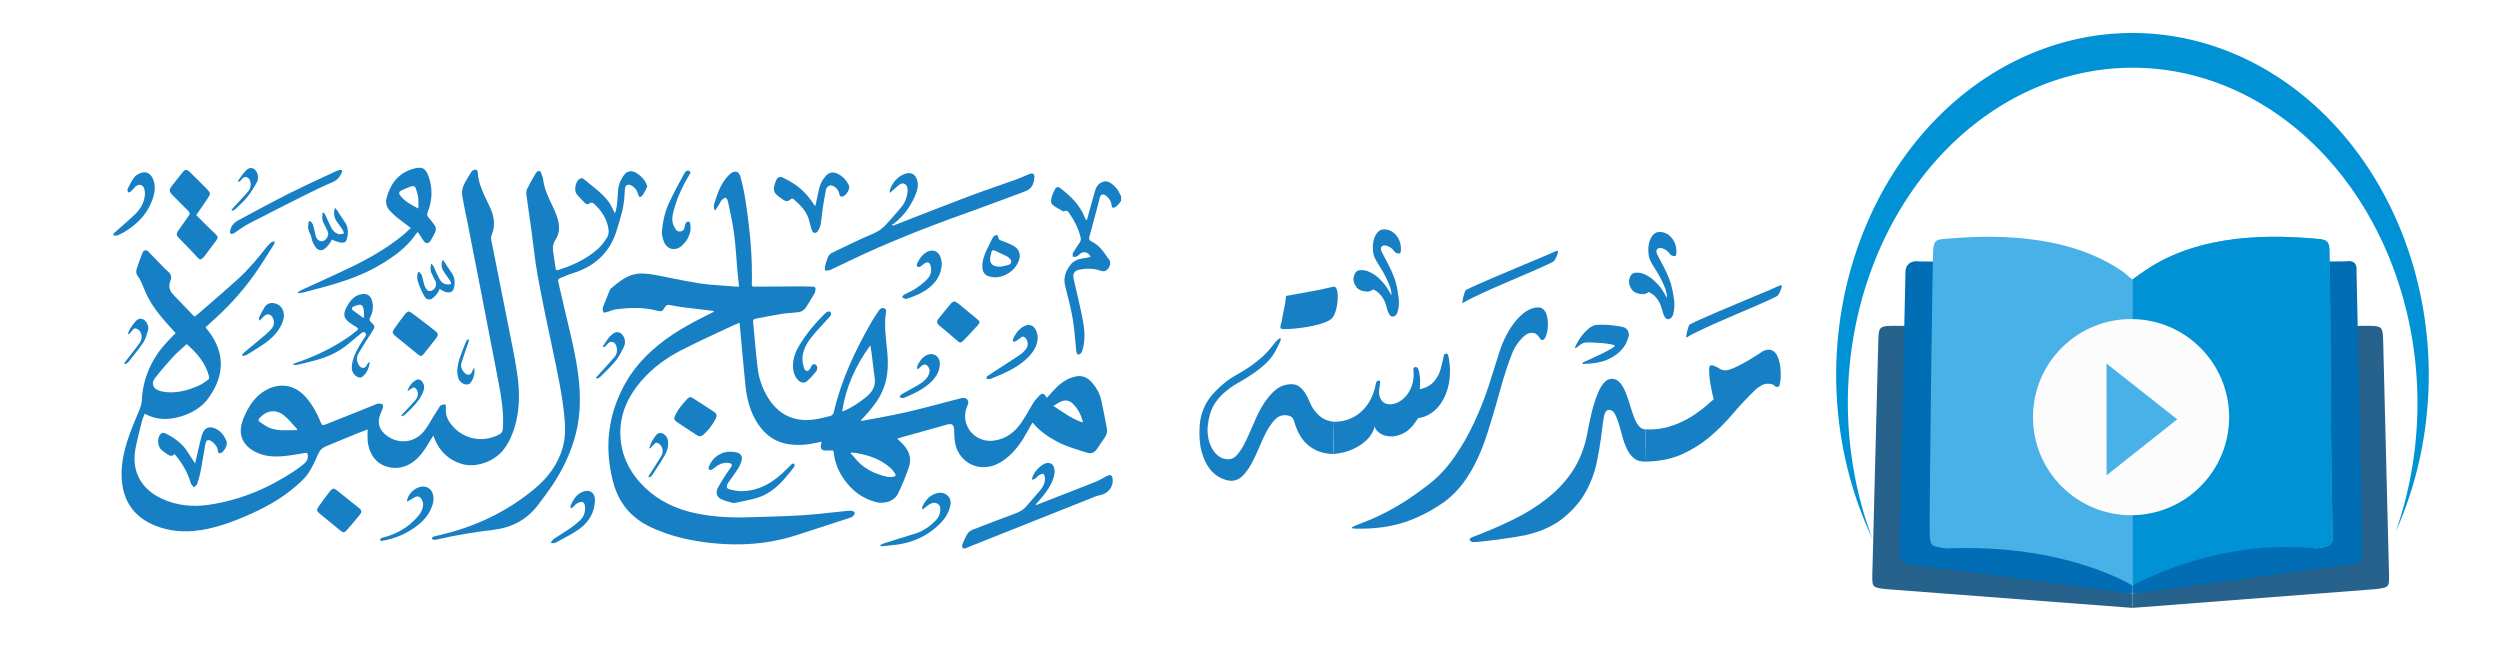 <?xml version="1.0" encoding="UTF-8" standalone="no"?>
<!-- Created with Inkscape (http://www.inkscape.org/) -->

<svg
   xmlns:dc="http://purl.org/dc/elements/1.1/"
   xmlns:cc="http://creativecommons.org/ns#"
   xmlns:rdf="http://www.w3.org/1999/02/22-rdf-syntax-ns#"
   xmlns:svg="http://www.w3.org/2000/svg"
   xmlns="http://www.w3.org/2000/svg"
   xmlns:sodipodi="http://sodipodi.sourceforge.net/DTD/sodipodi-0.dtd"
   xmlns:inkscape="http://www.inkscape.org/namespaces/inkscape"
   width="425.847mm"
   height="113.639mm"
   viewBox="0 0 425.847 113.639"
   version="1.1"
   id="svg1398"
   inkscape:version="0.92.2 5c3e80d, 2017-08-06"
   sodipodi:docname="logo-horizontal-ar.svg">
  <defs
     id="defs1392">
    <marker
       inkscape:stockid="Arrow1Lstart"
       orient="auto"
       refY="0"
       refX="0"
       id="marker2345"
       style="overflow:visible"
       inkscape:isstock="true"
       inkscape:collect="always">
      <path
         inkscape:connector-curvature="0"
         id="path2343"
         d="M 0,0 5,-5 -12.5,0 5,5 Z"
         style="fill:#fcfcfc;fill-opacity:1;fill-rule:evenodd;stroke:none;stroke-width:1pt;stroke-opacity:1"
         transform="matrix(0.8,0,0,0.8,10,0)" />
    </marker>
  </defs>
  <sodipodi:namedview
     id="base"
     pagecolor="#ffffff"
     bordercolor="#666666"
     borderopacity="1.0"
     inkscape:pageopacity="0.0"
     inkscape:pageshadow="2"
     inkscape:zoom="0.35"
     inkscape:cx="761.89287"
     inkscape:cy="-216.67858"
     inkscape:document-units="mm"
     inkscape:current-layer="layer1"
     showgrid="false"
     fit-margin-top="0"
     fit-margin-left="0"
     fit-margin-right="0"
     fit-margin-bottom="0"
     inkscape:window-width="1440"
     inkscape:window-height="856"
     inkscape:window-x="-13"
     inkscape:window-y="222"
     inkscape:window-maximized="0" />
  <g
     inkscape:label="Layer 1"
     inkscape:groupmode="layer"
     id="layer1"
     transform="translate(51.15,-98.818)">
    <g
       transform="matrix(0.264,0,0,0.264,979.484,84.722)"
       id="g7447">
      <path
         inkscape:connector-curvature="0"
         style="opacity:1;fill:#0192d6;fill-opacity:1;stroke:#87aade;stroke-width:0;stroke-linecap:round;stroke-linejoin:round;stroke-miterlimit:4;stroke-dasharray:none;stroke-dashoffset:0;stroke-opacity:1;paint-order:normal"
         d="m -2528,74.682 a 191.182,220.887 0 0 0 -191.182,220.887 191.182,220.887 0 0 0 23.445,105.523 183.768,216.532 0 0 1 -15.91,-87.471 183.768,216.532 0 0 1 183.768,-216.531 183.768,216.532 0 0 1 183.768,216.531 183.768,216.532 0 0 1 -14.127,83.102 191.182,220.887 0 0 0 21.42,-101.154 A 191.182,220.887 0 0 0 -2528,74.682 Z"
         id="path7421" />
      <g
         transform="translate(-2823.924,-1075.484)"
         id="g7429">
        <path
           style="clip-rule:evenodd;fill:#27628d;fill-rule:evenodd;stroke-width:0.87"
           inkscape:connector-curvature="0"
           id="path7423"
           d="m 295.924,1511.888 v 9.214 l -158.476,-12.06 c -9.592,-1.032 -9.396,-1.465 -9.396,-8.664 l 3.898,-152.475 c 0.513,-10.269 0.515,-8.794 22.487,-8.681 l 1.405,143.857 z"
           sodipodi:nodetypes="cccccccc" />
        <path
           sodipodi:nodetypes="ccccccccc"
           d="m 151.617,1492.892 c -4.189,-0.609 -5.822,-1.773 -6.093,-8.812 l 3.949,-180.285 c 0.673,-8.464 11.081,-5.941 6.659,-6.293 l 15.631,0.196 0.489,178.589 c 47.534,-7.636 90.746,-3.092 123.671,30.443 v 5.158 z"
           id="path7425"
           inkscape:connector-curvature="0"
           style="clip-rule:evenodd;fill:#006db5;fill-rule:evenodd;stroke-width:0.87" />
        <path
           sodipodi:nodetypes="ccczzccc"
           d="m 295.924,1309.209 v 197.521 c 0,0 -42.938,-27.297 -119.939,-23.97 -9.809,-1.462 -10.557,-1.077 -10.877,-9.863 -0.32,-8.786 1.728,-175.895 2.214,-182.547 0.486,-6.652 2.207,-6.963 7.931,-7.344 28.41,-2.578 77.087,-4.013 113.391,20.423 3.709,2.494 3.679,3.13 7.279,5.78 z"
           id="path7427"
           inkscape:connector-curvature="0"
           style="clip-rule:evenodd;fill:#48b1e7;fill-rule:evenodd;stroke-width:0.87" />
      </g>
      <path
         style="clip-rule:evenodd;fill:#27628d;fill-rule:evenodd;stroke-width:0.861"
         inkscape:connector-curvature="0"
         id="path7431"
         d="m -2528,436.404 v 9.214 l 156.347,-12.06 c 9.398,-1.032 9.206,-1.465 9.206,-8.664 l -3.82,-152.475 c -0.503,-10.269 -0.504,-8.794 -22.033,-8.681 l -2.357,144.545 z"
         sodipodi:nodetypes="cccccccc" />
      <path
         sodipodi:nodetypes="cccsccccc"
         d="m -2385.536,417.408 c 4.105,-0.609 5.704,-1.773 5.97,-8.812 l -3.869,-180.285 c 0.726,-8.11 -6.354,-6.294 -6.525,-6.293 l -24.508,0.196 -2.247,166.568 c -39.202,9.037 -80.888,12.043 -111.285,42.464 v 5.158 z"
         id="path7433"
         inkscape:connector-curvature="0"
         style="clip-rule:evenodd;fill:#006db5;fill-rule:evenodd;stroke-width:0.861" />
      <path
         style="clip-rule:evenodd;fill:#48b1e7;fill-rule:evenodd;stroke-width:0.861"
         inkscape:connector-curvature="0"
         id="path7435"
         d="m -2528,233.725 v 197.521 c 0.396,-2.972 64.629,-48.349 118.588,-23.97 9.611,-1.462 11.056,-2.148 10.657,-9.863 -1.745,-54.404 -1.19,-147.528 -2.17,-182.547 0.026,-5.859 -2.162,-6.962 -7.771,-7.344 -27.837,-2.578 -75.53,-4.014 -111.102,20.423 -3.634,2.494 -4.675,3.13 -8.203,5.78 z"
         sodipodi:nodetypes="cccccccc" />
      <path
         sodipodi:nodetypes="cccccccc"
         d="m -2528,233.725 v 197.521 c 0,0 53.789,-30.797 118.588,-23.97 9.611,-1.462 11.056,-2.148 10.657,-9.863 -1.745,-54.404 -1.19,-147.528 -2.17,-182.547 0.026,-5.859 -2.162,-6.962 -7.771,-7.344 -27.837,-2.578 -75.53,-4.014 -111.102,20.423 -3.634,2.494 -4.675,3.13 -8.203,5.78 z"
         id="path7437"
         inkscape:connector-curvature="0"
         style="clip-rule:evenodd;fill:#0192d6;fill-opacity:1;fill-rule:evenodd;stroke-width:0.861" />
      <circle
         style="fill:#fcfcfc;fill-opacity:1;stroke:none;stroke-width:0.05;stroke-linecap:round;stroke-miterlimit:4;stroke-dasharray:none;stroke-opacity:1;marker-start:url(#marker2345)"
         id="circle7439"
         cx="-2528.906"
         cy="322.542"
         r="63.281" />
      <g
         id="g7445"
         transform="translate(0,-0.33)">
        <g
           id="g7443">
          <path
             sodipodi:nodetypes="cccc"
             style="opacity:1;fill:#48b1e7;fill-opacity:1;stroke:#87aade;stroke-width:0;stroke-linecap:round;stroke-linejoin:round;stroke-miterlimit:4;stroke-dasharray:none;stroke-dashoffset:0;stroke-opacity:1;paint-order:normal"
             d="m -2544.697,360.384 -0.065,-72.085 45.652,35.962 z"
             id="path7441"
             inkscape:connector-curvature="0" />
        </g>
      </g>
    </g>
    <g
       id="g3108"
       transform="matrix(0.363,0,0,0.363,-687.521,312.364)"
       inkscape:export-filename="C:\Users\Madrassa Minhaj\Desktop\site-ar.png"
       inkscape:export-xdpi="72"
       inkscape:export-ydpi="72">
      <g
         id="g2867"
         transform="matrix(1.225,0,0,1.207,1774.406,-845.82)">
        <path
           id="path2793"
           d="m 412.045,291.379 c -0.228,0.357 -0.406,0.76 -0.692,1.063 -0.513,0.546 -1.025,1.146 -1.661,1.513 -0.746,0.431 -1.199,0.125 -1.275,-0.749 -0.13,-1.488 -0.853,-2.631 -1.952,-3.58 -1.266,-1.095 -2.176,-0.852 -2.632,0.748 -0.31,1.085 -0.521,2.198 -0.808,3.291 -1.028,3.925 -2.045,7.854 -3.123,11.764 -0.244,0.884 -0.006,1.432 0.759,1.787 3.23,1.5 4.916,4.483 6.874,7.188 0.64,0.886 0.345,2.397 -0.484,3.446 -0.796,1.011 -1.839,1.158 -2.962,0.751 -2.484,-0.903 -5.01,-0.918 -7.576,-0.491 -2.416,0.402 -3.141,1.534 -2.598,3.92 1.206,5.314 2.489,10.619 3.5,15.973 0.647,3.426 0.889,6.937 0.13,10.412 -0.162,0.741 -0.375,1.507 -0.755,2.148 -0.221,0.374 -0.82,0.523 -1.25,0.773 -0.226,-0.403 -0.604,-0.788 -0.65,-1.209 -0.452,-4.164 -0.634,-8.373 -1.319,-12.497 -0.731,-4.386 -1.856,-8.713 -2.941,-13.032 -0.817,-3.254 0.165,-5.955 2.151,-8.438 0.981,-1.224 2.329,-1.861 3.825,-2.188 1.229,-0.266 2.472,-0.467 3.708,-0.695 -0.513,-1.758 -2.507,-2.426 -3.908,-1.299 -0.466,0.376 -0.863,0.881 -1.386,1.125 -0.419,0.193 -0.98,0.081 -1.479,0.105 0.006,-0.494 -0.163,-1.086 0.049,-1.464 0.748,-1.331 1.592,-2.612 2.468,-3.864 0.471,-0.674 0.697,-1.329 0.5,-2.142 -0.868,-3.573 -2.472,-6.795 -4.587,-9.78 -0.414,-0.585 -0.9,-0.875 -1.613,-0.506 -0.142,0.074 -0.369,0.156 -0.475,0.094 -1.355,-0.803 -2.792,-1.514 -4.009,-2.491 -0.917,-0.737 -0.697,-1.999 -0.427,-3.015 0.286,-1.077 0.767,-2.122 1.289,-3.115 0.523,-0.996 1.21,-1.063 2.121,-0.346 3.965,3.12 7.5,6.589 9.324,11.454 0.092,0.247 0.234,0.478 0.375,0.702 0.044,0.07 0.165,0.091 0.341,0.182 0.088,-0.268 0.174,-0.502 0.239,-0.739 0.96,-3.495 1.898,-6.995 2.884,-10.482 0.369,-1.296 0.951,-2.507 2.183,-3.229 1.313,-0.769 2.6,-0.843 3.913,0.108 1.576,1.143 2.835,2.503 3.513,4.357 0.086,0.234 0.276,0.434 0.417,0.648 -10e-4,0.602 -10e-4,1.199 -10e-4,1.799 z"
           inkscape:connector-curvature="0"
           style="clip-rule:evenodd;fill:#177fc4;fill-rule:evenodd" />
        <path
           id="path2795"
           d="m 351.345,426.555 c -0.054,-0.509 -0.299,-1.096 -0.128,-1.511 0.618,-1.499 1.263,-3.012 2.129,-4.37 0.421,-0.661 1.292,-1.151 2.062,-1.456 5.442,-2.149 10.901,-4.252 16.374,-6.32 1.695,-0.641 3.105,-1.569 4.251,-2.998 1.602,-1.995 3.352,-3.87 4.969,-5.853 1.177,-1.441 2.061,-3.059 1.855,-5.014 -0.055,-0.513 -0.292,-1.311 -0.628,-1.42 -0.434,-0.142 -1.107,0.187 -1.571,0.479 -0.523,0.33 -0.899,0.887 -1.397,1.269 -0.325,0.249 -0.756,0.363 -1.138,0.537 -0.087,-0.085 -0.174,-0.169 -0.26,-0.254 0.214,-0.606 0.349,-1.256 0.66,-1.807 0.913,-1.617 2.149,-2.949 3.742,-3.935 2.117,-1.308 4.111,-0.309 4.29,2.204 0.13,1.841 -0.464,3.54 -1.231,5.184 -1.297,2.778 -3.282,5.067 -5.265,7.357 -0.241,0.276 -0.475,0.556 -0.701,0.842 -0.026,0.032 0.015,0.116 0.041,0.285 1.521,-0.603 3.019,-1.197 4.517,-1.79 6.092,-2.41 12.195,-4.787 18.264,-7.252 1.53,-0.622 2.96,-1.498 4.415,-2.301 1.263,-0.695 2.021,-0.342 2.215,1.095 0.401,2.995 -1.732,5.751 -4.655,6.307 -1.417,0.27 -2.774,0.9 -4.125,1.446 -15.572,6.275 -31.138,12.566 -46.705,18.858 -0.271,0.11 -0.52,0.276 -0.778,0.416 -0.402,0.002 -0.802,0.002 -1.202,0.002 z"
           inkscape:connector-curvature="0"
           style="clip-rule:evenodd;fill:#177fc4;fill-rule:evenodd" />
        <path
           id="path2797"
           d="m 26.084,304.156 c 2.763,-2.492 5.607,-4.903 8.263,-7.506 1.921,-1.886 3.325,-4.187 3.689,-6.933 0.128,-0.96 0.099,-2.02 -0.174,-2.94 -0.496,-1.66 -2.087,-2.035 -3.365,-0.881 -0.613,0.553 -1.074,1.271 -1.684,1.829 -0.293,0.271 -0.77,0.337 -1.164,0.495 -0.072,-0.453 -0.345,-1.006 -0.18,-1.342 0.787,-1.599 1.537,-3.26 2.614,-4.656 0.632,-0.819 1.786,-1.393 2.819,-1.717 1.712,-0.534 3.285,0.352 4.15,2.116 1.115,2.279 0.993,4.677 0.35,7.022 -1.611,5.879 -5.363,10.158 -10.37,13.427 -1.054,0.688 -2.185,1.274 -3.336,1.786 -0.462,0.205 -1.071,0.076 -1.613,0.099 0.001,-0.266 0.001,-0.531 0.001,-0.799 z"
           inkscape:connector-curvature="0"
           style="clip-rule:evenodd;fill:#177fc4;fill-rule:evenodd" />
        <path
           id="path2799"
           d="m 255.919,334.252 c -3.954,-0.477 -7.909,-0.928 -11.857,-1.441 -1.614,-0.21 -3.217,-0.521 -4.813,-0.849 -0.954,-0.193 -1.562,0.058 -2.036,0.947 -0.83,1.556 -1.269,1.7 -2.985,1.232 -5.278,-1.437 -10.611,-1.187 -15.947,-0.474 -0.939,0.126 -1.827,0.6 -2.75,0.885 -0.531,0.164 -1.082,0.268 -1.649,0.406 -0.486,-0.836 -0.579,-1.581 -0.228,-2.428 0.838,-2.028 1.62,-4.079 2.433,-6.116 0.11,-0.274 0.208,-0.604 0.419,-0.783 3.275,-2.813 6.606,-5.695 11.155,-5.91 2.45,-0.114 4.964,0.353 7.396,0.827 6.722,1.314 13.389,2.943 20.233,3.541 3.115,0.272 6.235,0.48 9.352,0.713 0.322,0.022 0.646,0.003 1.061,0.003 -0.207,-1.952 -0.432,-3.79 -0.593,-5.634 -0.432,-4.97 -0.669,-9.963 -1.305,-14.906 -0.546,-4.248 -1.515,-8.441 -2.359,-12.646 -0.105,-0.52 -0.595,-1.344 -0.921,-1.352 -0.499,-0.012 -1.082,0.495 -1.495,0.914 -0.359,0.365 -0.512,0.925 -0.79,1.378 -0.512,0.841 -1.048,1.666 -1.575,2.497 -0.136,-0.02 -0.274,-0.037 -0.411,-0.057 -0.057,-0.717 -0.327,-1.498 -0.135,-2.14 1.222,-4.089 2.537,-8.15 5.59,-11.341 0.252,-0.263 0.521,-0.516 0.814,-0.73 1.753,-1.273 3.168,-0.751 3.732,1.342 1.711,6.352 2.501,12.861 3.26,19.371 0.764,6.545 1.176,13.116 1.115,19.711 -0.008,0.898 -0.018,1.798 -0.049,2.695 -0.021,0.637 0.271,0.907 0.896,0.904 5.918,-0.037 11.835,-0.078 17.753,-0.094 1.626,-0.005 3.256,0.049 4.883,0.111 0.635,0.024 0.99,0.421 0.886,1.068 -0.086,0.551 -0.164,1.146 -0.431,1.616 -0.986,1.735 -2.062,3.419 -3.079,5.135 -0.733,1.235 -1.822,1.965 -3.208,2.134 -2.044,0.252 -4.121,0.272 -6.149,0.602 -3.379,0.547 -6.733,1.256 -10.095,1.907 -0.614,0.12 -1.03,0.426 -0.959,1.158 0.588,6.123 1.046,12.262 1.792,18.365 0.468,3.846 1.76,7.492 3.74,10.874 4.025,6.868 10.153,9.903 18.037,8.756 1.968,-0.285 3.892,-0.86 5.84,-1.288 0.887,-0.193 1.323,-0.727 1.526,-1.613 2.854,-12.444 8.144,-23.888 14.39,-34.935 0.882,-1.56 1.909,-3.041 2.9,-4.54 0.213,-0.321 0.509,-0.701 0.844,-0.804 0.432,-0.132 1.032,-0.164 1.391,0.047 0.302,0.179 0.567,0.8 0.504,1.165 -0.923,5.271 -0.033,10.484 0.442,15.71 0.521,5.752 0.209,11.361 -2.52,16.631 -1.736,3.347 -4.119,6.19 -6.649,8.937 -0.291,0.315 -0.579,0.634 -1.069,1.172 0.611,-0.029 0.986,-0.002 1.342,-0.071 5.512,-1.082 11.059,-2.023 16.525,-3.311 6.664,-1.569 13.256,-3.442 19.886,-5.164 1.054,-0.274 2.218,-0.657 3.092,0.32 0.835,0.933 0.265,1.967 -0.107,2.91 -2.717,6.908 2.91,14.054 10.32,13.069 4.858,-0.645 8.248,-3.517 10.832,-7.434 1.573,-2.384 2.868,-4.95 4.376,-7.379 0.588,-0.947 1.367,-1.796 2.146,-2.604 1.099,-1.137 1.747,-1.041 2.606,0.251 0.091,0.135 0.193,0.261 0.385,0.521 0.361,-0.415 0.676,-0.775 0.991,-1.136 2.017,-2.313 4.059,-4.62 6.834,-6.042 1.105,-0.566 2.343,-0.972 3.567,-1.183 2.512,-0.436 4.442,0.702 6.009,2.593 1.617,1.953 2.849,4.133 3.388,6.601 0.811,3.698 1.474,7.43 2.168,11.152 0.25,1.34 -0.11,2.533 -0.933,3.649 -0.986,1.339 -1.85,2.766 -2.779,4.145 -1.071,1.588 -2.182,2.1 -4.015,1.517 -3.926,-1.25 -7.897,-2.381 -11.551,-4.376 -3.331,-1.818 -6.384,-3.962 -8.83,-6.897 -0.081,-0.1 -0.196,-0.171 -0.426,-0.366 -0.64,1.136 -1.28,2.209 -1.86,3.313 -1.883,3.59 -4.106,6.927 -7.13,9.668 -2.896,2.623 -6.154,4.447 -10.206,4.319 -4.937,-0.156 -9.191,-3.798 -10.336,-9.02 -0.393,-1.798 -0.369,-3.693 -0.453,-5.548 -0.086,-1.864 -0.817,-2.523 -2.608,-2.021 -6.214,1.74 -12.413,3.529 -18.617,5.304 -0.148,0.042 -0.284,0.125 -0.54,0.24 0.861,0.855 1.698,1.603 2.438,2.435 2.166,2.438 3.069,5.338 2.054,8.427 -1.178,3.588 -2.608,7.118 -4.248,10.521 -1.418,2.944 -5.247,4.129 -8.564,3.206 -5.023,-1.399 -8.857,-4.265 -11.883,-8.539 -2.306,-3.26 -3.745,-6.708 -4.114,-10.636 -0.063,-0.691 -0.336,-0.926 -1.002,-0.874 -0.661,0.053 -1.329,0.024 -1.994,0.046 -1.625,0.052 -2.234,-0.688 -1.895,-2.311 0.067,-0.318 0.121,-0.639 0.211,-1.126 -0.565,0.122 -1.002,0.204 -1.435,0.309 -3.622,0.879 -7.288,1.212 -10.991,0.695 -5.177,-0.722 -9.039,-3.512 -11.876,-7.801 -2.995,-4.527 -4.324,-9.633 -4.863,-14.944 -0.788,-7.775 -1.437,-15.563 -2.146,-23.347 -0.029,-0.325 -0.071,-0.65 -0.125,-1.12 -0.777,0.306 -1.488,0.536 -2.158,0.856 -6.714,3.224 -13.503,6.305 -20.103,9.746 -5.78,3.013 -11.009,6.884 -15.279,11.883 -5.848,6.845 -9.034,14.638 -7.9,23.787 0.869,7.005 4.14,12.844 9.161,17.739 5.505,5.367 12.167,8.476 19.621,10.049 6.682,1.412 13.445,1.751 20.248,1.527 6.846,-0.226 13.7,-0.353 20.534,-0.787 5.637,-0.358 11.248,-1.107 16.871,-1.672 0.689,-0.069 1.401,-0.149 2.077,-0.05 0.392,0.057 0.979,0.412 1.039,0.72 0.071,0.377 -0.226,0.926 -0.528,1.244 -0.327,0.347 -0.815,0.59 -1.279,0.744 -6.753,2.241 -13.518,4.451 -20.272,6.687 -12.713,4.206 -25.649,4.521 -38.744,2.293 -5.898,-1.004 -11.578,-2.651 -17.018,-5.194 -7.752,-3.625 -12.588,-9.509 -14.717,-17.798 -3.455,-13.456 -1.955,-26.269 4.779,-38.408 4.303,-7.756 10.572,-13.698 17.827,-18.67 4.818,-3.3 9.995,-5.962 15.195,-8.585 0.251,-0.128 0.496,-0.271 0.743,-0.406 -0.025,-0.111 -0.046,-0.224 -0.067,-0.339 z m 49.3,39.09 c 0.396,-0.138 0.582,-0.189 0.755,-0.265 3.025,-1.293 5.707,-3.159 8.242,-5.203 2.341,-1.885 3.927,-4.202 3.45,-7.487 -0.47,-3.221 -0.78,-6.464 -1.183,-9.694 -0.128,-1.028 -0.327,-2.051 -0.492,-3.076 -5.553,7.75 -9.382,16.111 -10.772,25.725 z m 3.381,15.978 c -0.042,0.11 -0.084,0.221 -0.125,0.331 0.484,0.533 1.011,1.035 1.446,1.605 3.191,4.173 7.569,6.363 12.564,7.481 0.749,0.167 1.578,0.092 2.351,-0.009 0.805,-0.104 1.095,-0.603 0.569,-1.332 -0.463,-0.644 -0.892,-1.338 -1.462,-1.875 -3.664,-3.45 -8.182,-5.083 -13.025,-5.976 -0.761,-0.139 -1.544,-0.153 -2.318,-0.225 z m 77.484,-18.147 c 3.728,2.401 7.059,5.094 11.236,6.438 0.038,-0.211 0.089,-0.312 0.067,-0.393 -0.752,-2.704 -1.957,-5.161 -4.041,-7.095 -1.214,-1.124 -2.683,-1.332 -4.173,-0.698 -1.021,0.431 -1.947,1.09 -3.089,1.748 z"
           inkscape:connector-curvature="0"
           style="clip-rule:evenodd;fill:#177fc4;fill-rule:evenodd" />
        <path
           id="path2801"
           d="m 148.598,382.676 c -0.88,1.452 -1.645,2.725 -2.419,3.994 -1.359,2.226 -2.875,4.34 -4.94,5.963 -3.094,2.435 -6.614,3.32 -10.413,2.168 -4.277,-1.295 -6.396,-4.597 -7.23,-8.76 -0.309,-1.539 -0.151,-3.17 -0.198,-4.761 -0.007,-0.254 0.028,-0.508 0.054,-0.946 -1.455,0.555 -2.794,1.025 -4.103,1.569 -3.901,1.62 -7.783,3.289 -11.688,4.897 -1.558,0.643 -2.596,1.629 -3.272,3.245 -1.051,2.511 -2.195,5.026 -3.672,7.296 -1.14,1.75 -2.763,3.228 -4.331,4.649 -5.76,5.222 -12.487,8.901 -19.562,12 -5.56,2.436 -11.239,4.506 -17.265,5.458 -6.135,0.968 -12.149,0.58 -17.915,-1.892 -8.281,-3.549 -12.163,-10.069 -12.469,-18.878 -0.213,-6.126 1.432,-11.927 3.472,-17.616 1.064,-2.967 2.4,-5.835 3.538,-8.776 0.366,-0.945 0.655,-1.976 0.703,-2.981 0.437,-9.187 3.967,-17.005 10.294,-23.614 0.871,-0.91 1.733,-1.83 2.699,-2.851 -0.803,-0.882 -1.611,-1.745 -2.394,-2.631 -3.622,-4.098 -7.088,-8.312 -9.211,-13.432 -0.89,-2.147 -1.614,-4.348 -3.046,-6.254 -0.428,-0.57 -0.555,-1.654 -0.346,-2.364 0.667,-2.258 1.511,-4.469 2.379,-6.662 0.362,-0.914 1.431,-1.072 2.12,-0.362 2.084,2.149 4.124,4.342 6.191,6.508 0.389,0.407 0.805,0.794 1.244,1.147 1.223,0.979 1.682,2.186 1.083,3.617 -0.939,2.25 -0.342,4.047 1.268,5.716 2.495,2.585 4.937,5.221 7.402,7.834 0.157,0.166 0.33,0.316 0.562,0.538 0.482,-0.384 0.96,-0.729 1.401,-1.118 5.056,-4.476 10.171,-8.885 15.138,-13.456 4.194,-3.861 7.8,-8.271 11.28,-12.781 0.48,-0.623 1.086,-1.167 1.711,-1.649 0.288,-0.222 0.76,-0.202 1.149,-0.291 -0.063,0.364 -0.022,0.794 -0.205,1.082 -2.463,3.911 -4.832,7.891 -7.472,11.681 -4.907,7.042 -10.671,13.347 -17.082,19.057 -0.591,0.526 -1.166,1.072 -1.745,1.606 7.41,8.827 7.775,17.911 1.38,27.196 -2.698,3.916 -6.65,6.256 -11.198,7.572 -4.578,1.322 -9.061,1.282 -13.438,-1.188 -0.387,0.999 -0.82,1.832 -1.034,2.717 -0.908,3.747 -1.932,7.478 -2.583,11.271 -1.461,8.515 2.352,15.448 10.212,19.086 5.713,2.645 11.701,3.244 17.85,2.349 11.902,-1.734 22.682,-6.351 32.64,-12.99 1.326,-0.884 2.603,-1.849 3.838,-2.856 1.013,-0.827 1.631,-1.868 1.549,-3.29 -0.051,-0.884 -0.264,-1.173 -1.185,-1.014 -2.588,0.448 -5.179,0.924 -7.788,1.192 -4.059,0.418 -8.047,0.186 -11.707,-1.941 -4.306,-2.503 -5.91,-6.323 -4.521,-11.076 0.409,-1.397 0.987,-2.761 1.631,-4.066 1.64,-3.331 3.781,-6.263 7.013,-8.253 5.596,-3.448 11.579,-2.479 15.854,2.517 2.522,2.947 4.303,6.312 5.71,9.89 0.318,0.809 0.634,1.103 1.513,0.744 4.557,-1.861 9.134,-3.673 13.697,-5.517 2.004,-0.81 3.992,-1.659 5.992,-2.483 0.274,-0.112 0.581,-0.267 0.854,-0.235 0.567,0.064 1.292,0.078 1.625,0.426 0.252,0.263 0.092,1.038 -0.051,1.539 -0.208,0.729 -0.583,1.412 -0.857,2.125 -1.297,3.377 -0.485,6.176 2.415,8.375 4.725,3.581 10.863,2.801 14.52,-1.986 1.345,-1.76 2.366,-3.766 3.534,-5.661 0.716,-1.16 1.42,-2.326 2.154,-3.477 0.174,-0.273 0.4,-0.595 0.677,-0.7 0.502,-0.193 1.06,-0.242 1.593,-0.354 0.079,0.464 0.26,0.935 0.218,1.385 -0.204,2.153 0.344,4.082 1.571,5.844 4.352,6.247 12.226,8.102 18.921,4.481 0.936,-0.508 1.256,-1.196 1.329,-2.236 0.45,-6.413 -0.666,-12.671 -1.834,-18.915 -2.108,-11.277 -4.279,-22.543 -6.437,-33.81 -1.732,-9.048 -3.478,-18.094 -5.227,-27.138 -0.707,-3.654 -1.53,-7.289 -2.097,-10.965 -0.181,-1.178 0.049,-2.561 0.522,-3.664 0.78,-1.822 1.891,-3.506 2.91,-5.22 0.205,-0.345 0.583,-0.653 0.953,-0.819 0.854,-0.385 1.52,-0.069 1.573,0.863 0.278,4.946 2.669,9.151 4.654,13.495 1.645,3.595 2.247,7.21 0.636,10.999 -0.228,0.536 -0.213,1.258 -0.097,1.851 2.28,11.719 4.62,23.426 6.884,35.15 1.141,5.907 2.372,11.811 3.173,17.77 0.904,6.726 0.812,13.48 -1.188,20.071 -0.943,3.108 -2.263,6.046 -4.27,8.63 -3.537,4.551 -10.588,7.071 -15.937,5.425 -4.905,-1.511 -8.351,-4.805 -10.309,-9.59 -0.169,-0.418 -0.315,-0.845 -0.547,-1.469 z m -94.477,-35.54 c -1.809,1.706 -3.685,3.265 -5.305,5.054 -2.426,2.679 -4.784,5.438 -6.954,8.325 -1.378,1.833 -0.678,3.822 1.479,4.662 1.149,0.445 2.444,0.628 3.686,0.7 4.19,0.244 8.098,-0.952 11.853,-2.656 1.188,-0.54 2.233,-1.396 3.331,-2.125 0.545,-0.364 0.597,-0.858 0.434,-1.489 -1.336,-5.155 -4.603,-8.968 -8.524,-12.471 z m 42.14,33.447 c 0.075,-0.096 0.149,-0.193 0.224,-0.289 -1.676,-1.815 -3.177,-3.844 -5.066,-5.398 -3.1,-2.551 -6.693,-2.029 -9.381,0.979 -0.505,0.565 -0.585,1.089 0.041,1.506 1.286,0.856 2.535,1.865 3.953,2.405 3.302,1.258 6.796,0.803 10.229,0.797 z"
           inkscape:connector-curvature="0"
           style="clip-rule:evenodd;fill:#177fc4;fill-rule:evenodd" />
        <path
           id="path2803"
           d="m 218.135,296.338 c 0.858,-2.213 0.881,-4.24 1.037,-6.248 0.125,-1.589 0.116,-3.226 0.526,-4.743 0.373,-1.374 1.089,-2.718 1.911,-3.896 1.157,-1.655 2.944,-1.929 4.675,-0.889 1.843,1.106 3.258,2.626 4.056,4.657 0.094,0.24 0.252,0.568 0.163,0.75 -0.562,1.149 -1.042,2.383 -1.83,3.362 -0.778,0.969 -1.368,0.728 -1.661,-0.497 -0.335,-1.4 -1.076,-2.484 -2.32,-3.223 -1.545,-0.918 -2.581,-0.404 -2.736,1.387 -0.082,0.926 -0.103,1.858 -0.158,2.788 -0.271,4.528 -1.67,8.815 -2.958,13.106 -2.606,8.689 -8.471,14.139 -17.083,16.78 -1.581,0.485 -3.089,1.216 -4.631,1.831 -0.678,0.27 -0.84,0.75 -0.679,1.443 1.146,4.958 2.247,9.927 3.412,14.879 1.698,7.222 3.435,14.435 4.298,21.818 0.873,7.453 0.887,14.867 -0.947,22.207 -1.776,7.111 -4.805,13.674 -8.781,19.795 -1.791,2.759 -3.77,5.397 -5.734,8.038 -4.231,5.681 -9.979,8.786 -16.941,9.646 -7.367,0.91 -14.683,2.077 -21.905,3.808 -0.381,0.091 -0.803,0.172 -1.172,0.096 -0.27,-0.056 -0.484,-0.379 -0.723,-0.583 0.192,-0.205 0.35,-0.516 0.585,-0.594 0.786,-0.26 1.596,-0.456 2.405,-0.646 13.54,-3.172 25.778,-9.021 36.419,-18.009 5.122,-4.327 9.031,-9.574 10.833,-16.176 1.032,-3.786 0.983,-7.646 0.627,-11.5 -0.821,-8.862 -2.671,-17.549 -4.491,-26.245 -2.021,-9.667 -4.046,-19.335 -5.788,-29.054 -1.103,-6.148 -1.672,-12.394 -2.517,-18.589 -0.582,-4.285 -1.264,-8.557 -1.806,-12.846 -0.101,-0.801 0.077,-1.744 0.431,-2.474 0.942,-1.942 2.044,-3.81 3.102,-5.694 0.158,-0.279 0.39,-0.539 0.645,-0.732 0.64,-0.482 1.176,-0.398 1.443,0.414 0.311,0.947 0.715,1.892 0.842,2.867 0.494,3.733 2.142,7.045 3.697,10.388 1.115,2.394 2.142,4.798 2.345,7.473 0.146,1.924 -0.292,3.718 -1.346,5.321 -0.871,1.326 -1.157,2.743 -0.945,4.28 0.315,2.273 0.666,4.542 0.988,6.813 0.081,0.585 0.223,0.926 0.946,0.697 5.645,-1.777 10.926,-4.262 15.336,-8.274 1.375,-1.253 2.494,-2.847 3.49,-4.437 0.481,-0.768 0.65,-1.915 0.54,-2.842 -0.494,-4.156 -2.621,-7.469 -5.661,-10.251 -0.537,-0.491 -1.076,-0.597 -1.682,-0.076 -0.59,0.507 -1.23,0.338 -1.701,-0.146 -1.115,-1.143 -2.232,-2.292 -3.221,-3.541 -1.053,-1.336 -0.406,-4.781 0.979,-5.766 0.568,-0.406 1.212,-0.521 1.755,-0.051 3.307,2.871 7.013,5.33 9.613,8.94 0.767,1.065 1.266,2.329 1.883,3.502 0.114,0.225 0.214,0.457 0.435,0.936 z"
           inkscape:connector-curvature="0"
           style="clip-rule:evenodd;fill:#177fc4;fill-rule:evenodd" />
        <path
           id="path2805"
           d="m 323.475,288.374 c 0,-0.636 -0.098,-1.003 0.015,-1.288 1.048,-2.658 2.668,-4.814 5.381,-5.988 2.527,-1.092 4.467,-0.129 5.131,2.576 0.505,2.052 -0.073,3.967 -0.868,5.813 -1.842,4.286 -4.46,8.007 -8.202,10.868 -0.202,0.155 -0.439,0.262 -0.66,0.393 0.08,0.115 0.157,0.23 0.237,0.346 0.411,-0.135 0.832,-0.247 1.233,-0.404 9.158,-3.605 18.287,-7.285 27.479,-10.803 6.146,-2.352 12.387,-4.457 18.568,-6.716 1.747,-0.638 3.435,-1.437 5.156,-2.149 1.258,-0.523 1.984,-0.051 1.885,1.301 -0.18,2.446 -0.913,4.486 -3.545,5.445 -5.621,2.046 -11.169,4.293 -16.795,6.326 -15.045,5.438 -30.004,11.09 -44.528,17.83 -4.341,2.017 -8.633,4.144 -12.947,6.221 -0.179,0.086 -0.349,0.232 -0.536,0.258 -0.622,0.09 -1.251,0.135 -1.876,0.198 0.005,-0.59 -0.094,-1.204 0.037,-1.763 0.253,-1.064 0.642,-2.098 0.965,-3.146 0.313,-1.02 0.99,-1.706 1.937,-2.158 5.161,-2.466 10.251,-5.094 15.511,-7.328 2.186,-0.928 3.862,-2.205 5.336,-3.946 1.865,-2.205 3.857,-4.308 5.638,-6.576 1.284,-1.638 1.987,-3.601 2.228,-5.695 0.023,-0.198 0.054,-0.399 0.039,-0.597 -0.081,-1.016 -0.213,-2.07 -1.254,-2.547 -1.049,-0.481 -1.839,0.227 -2.575,0.863 -0.927,0.799 -1.829,1.628 -2.99,2.666 z"
           inkscape:connector-curvature="0"
           style="clip-rule:evenodd;fill:#177fc4;fill-rule:evenodd" />
        <path
           id="path2807"
           d="m 139.942,301.984 c -1.856,-1.42 -3.595,-2.689 -5.262,-4.048 -0.949,-0.771 -1.814,-1.657 -2.658,-2.546 -1.334,-1.409 -1.829,-3.146 -1.351,-4.992 1.41,-5.438 4.393,-9.607 9.984,-11.337 3.715,-1.148 5.068,-0.343 6.26,3.345 1.459,4.516 1.259,8.986 -0.473,13.379 -0.356,0.902 -0.268,1.527 0.38,2.239 0.805,0.881 1.501,1.862 2.21,2.825 0.597,0.813 0.714,1.767 0.32,2.657 -0.536,1.209 -1.143,2.405 -1.871,3.509 -0.803,1.217 -1.899,1.104 -2.691,-0.139 -0.674,-1.06 -1.365,-2.107 -2.146,-3.309 -0.407,0.475 -0.735,0.791 -0.986,1.16 -3.242,4.762 -7.764,8.049 -12.559,11.058 -7.623,4.786 -16.06,7.475 -24.659,9.774 -1.831,0.488 -3.655,1.005 -5.492,1.469 -0.685,0.172 -1.399,0.226 -2.099,0.333 -0.05,-0.112 -0.101,-0.223 -0.151,-0.335 0.466,-0.306 0.904,-0.671 1.404,-0.905 6.14,-2.881 12.328,-5.664 18.427,-8.632 7.312,-3.559 14.34,-7.607 20.609,-12.848 0.959,-0.799 1.818,-1.715 2.804,-2.657 z m 2.901,-7.543 c 0,-1.428 0.117,-2.727 -0.033,-3.994 -0.15,-1.271 -0.504,-2.531 -0.888,-3.758 -0.266,-0.849 -0.962,-1.186 -1.835,-0.848 -1.206,0.465 -2.437,0.896 -3.577,1.494 -1.245,0.652 -1.26,1.279 -0.354,2.369 1.77,2.128 4.135,3.4 6.687,4.737 z"
           inkscape:connector-curvature="0"
           style="clip-rule:evenodd;fill:#177fc4;fill-rule:evenodd" />
        <path
           id="path2809"
           d="m 57.765,297.002 c 1.405,1.43 2.907,2.975 4.428,4.498 0.987,0.988 2.007,1.943 3.006,2.918 0.938,0.915 1.001,1.382 0.25,2.418 -1.483,2.046 -2.99,4.076 -4.492,6.108 -0.157,0.213 -0.339,0.409 -0.529,0.595 -1.028,0.998 -1.344,0.864 -2.28,-0.186 -2.121,-2.375 -4.317,-4.689 -6.553,-6.957 -1.581,-1.605 -1.69,-1.93 -0.415,-3.811 1.214,-1.788 2.448,-3.563 3.712,-5.314 0.496,-0.688 0.487,-1.21 -0.129,-1.828 -2.042,-2.049 -4.042,-4.139 -6.063,-6.208 -1.373,-1.407 -1.438,-2.051 -0.246,-3.624 1.344,-1.775 2.708,-3.539 4.105,-5.272 0.925,-1.149 1.632,-1.183 2.657,-0.165 2.243,2.224 4.482,4.451 6.679,6.722 1.373,1.417 1.41,1.833 0.348,3.462 -1.412,2.167 -2.889,4.292 -4.478,6.644 z"
           inkscape:connector-curvature="0"
           style="clip-rule:evenodd;fill:#177fc4;fill-rule:evenodd" />
        <path
           id="path2811"
           d="m 294.969,293.361 c 0.47,-2.248 0.908,-4.393 1.371,-6.533 0.416,-1.927 1.326,-3.613 2.618,-5.092 1.104,-1.268 2.625,-1.65 4.156,-0.975 2.161,0.953 3.705,2.578 4.673,4.711 0.596,1.313 -1.095,4.117 -2.544,4.336 -0.731,0.111 -1.042,-0.314 -1.123,-0.959 -0.148,-1.166 -0.78,-2.043 -1.666,-2.739 -1.539,-1.21 -3.134,-0.653 -3.513,1.269 -0.442,2.251 -0.813,4.518 -1.147,6.788 -0.319,2.171 -0.475,4.366 -0.856,6.525 -0.161,0.915 -0.639,1.808 -1.123,2.62 -0.208,0.349 -0.827,0.687 -1.206,0.635 -0.369,-0.051 -0.835,-0.546 -0.972,-0.944 -0.438,-1.288 -0.767,-2.616 -1.1,-3.937 -0.885,-3.516 -3.314,-5.92 -5.882,-8.226 -0.379,-0.34 -0.722,-0.425 -1.194,0.02 -0.942,0.88 -1.802,0.903 -2.87,0.169 -0.767,-0.526 -1.485,-1.123 -2.223,-1.689 -1.267,-0.976 -1.548,-2.27 -1.165,-3.746 0.174,-0.674 0.394,-1.342 0.653,-1.987 0.552,-1.368 1.44,-1.786 2.772,-1.124 1.515,0.752 3.005,1.586 4.399,2.537 2.894,1.977 5.206,4.537 7.089,7.486 0.143,0.225 0.294,0.443 0.46,0.65 0.055,0.069 0.165,0.09 0.393,0.205 z"
           inkscape:connector-curvature="0"
           style="clip-rule:evenodd;fill:#177fc4;fill-rule:evenodd" />
        <path
           id="path2813"
           d="m 94.807,354.943 c 0.256,-0.12 0.502,-0.269 0.768,-0.359 7.477,-2.539 14.534,-5.916 20.967,-10.529 0.971,-0.697 1.869,-1.496 2.815,-2.229 0.612,-0.473 0.51,-0.837 -0.098,-1.21 -0.85,-0.521 -1.71,-1.034 -2.517,-1.619 -2.46,-1.78 -2.832,-3.405 -1.459,-6.09 0.779,-1.524 1.684,-2.952 3.092,-3.981 0.426,-0.312 0.874,-0.64 1.364,-0.813 3.021,-1.076 4.907,-0.296 5.521,2.786 0.415,2.077 0.094,4.05 -0.88,5.9 -0.381,0.725 -0.308,1.241 0.298,1.742 0.204,0.167 0.381,0.372 0.559,0.568 1.025,1.136 0.977,1.505 0.157,2.782 -1.791,2.791 -3.542,5.609 -5.235,8.461 -0.827,1.393 -1.152,2.91 -0.355,4.475 0.406,0.796 0.889,1.536 1.893,1.561 0.934,0.021 1.249,-0.714 1.596,-1.424 0.18,-0.37 0.522,-0.663 0.93,-0.894 -0.207,2.255 -1.035,4.203 -2.696,5.696 -0.713,0.641 -1.88,0.43 -2.746,-0.334 -1.23,-1.086 -1.589,-2.498 -1.387,-4.072 0.355,-2.759 1.496,-5.23 2.885,-7.597 0.724,-1.233 1.47,-2.457 2.283,-3.633 0.506,-0.733 0.098,-1.242 -0.357,-1.622 -0.178,-0.147 -0.838,0.065 -1.126,0.301 -1.777,1.451 -3.502,2.966 -5.258,4.44 -3.88,3.258 -8.408,5.192 -13.266,6.439 -1.964,0.504 -3.925,1.03 -5.903,1.478 -0.575,0.13 -1.203,0.02 -1.807,0.02 -0.012,-0.081 -0.025,-0.162 -0.038,-0.243 z m 27.153,-17.862 c 0.083,-1.778 0.224,-3.229 -0.445,-4.571 -0.172,-0.345 -0.76,-0.739 -1.098,-0.692 -0.853,0.12 -1.72,0.384 -2.49,0.772 -0.663,0.333 -0.681,1.007 -0.085,1.47 1.267,0.986 2.586,1.905 4.118,3.021 z"
           inkscape:connector-curvature="0"
           style="clip-rule:evenodd;fill:#177fc4;fill-rule:evenodd" />
        <path
           id="path2815"
           d="m 49.476,389.905 c -0.97,1.021 -1.866,0.73 -2.752,0.091 -0.7,-0.507 -1.427,-0.983 -2.089,-1.536 -1.755,-1.462 -2.008,-4.827 -0.423,-6.479 0.288,-0.301 1.11,-0.438 1.487,-0.251 3.657,1.809 6.915,4.102 9.021,7.743 0.759,1.313 1.638,2.558 2.616,4.072 0.123,-0.54 0.188,-0.836 0.257,-1.128 0.773,-3.297 1.441,-6.625 2.353,-9.883 0.86,-3.072 3.183,-3.84 5.872,-2.161 1.775,1.108 2.894,2.719 3.582,4.647 0.462,1.292 -0.963,4.072 -2.255,4.508 -0.701,0.235 -1.005,-0.092 -1.064,-0.75 -0.145,-1.614 -1.041,-2.776 -2.274,-3.711 -1.407,-1.065 -2.246,-0.742 -2.551,0.996 -0.62,3.537 -1.155,7.09 -1.823,10.617 -0.313,1.651 -0.783,3.284 -1.333,4.873 -0.173,0.501 -0.836,0.832 -1.275,1.24 -0.392,-0.528 -0.975,-1.001 -1.146,-1.593 -1.213,-4.189 -3.313,-7.872 -6.203,-11.295 z"
           inkscape:connector-curvature="0"
           style="clip-rule:evenodd;fill:#177fc4;fill-rule:evenodd" />
        <path
           id="path2817"
           d="m 263.597,408.977 c -1.555,-0.475 -3.06,-0.785 -4.436,-1.388 -1.913,-0.837 -2.556,-2.464 -1.648,-4.366 0.884,-1.85 2.046,-3.568 3.13,-5.318 0.611,-0.988 1.331,-1.911 1.966,-2.886 0.582,-0.893 0.38,-1.437 -0.682,-1.627 -1.919,-0.344 -3.599,0.271 -5.107,1.454 -0.52,0.41 -1.042,0.837 -1.623,1.14 -0.262,0.137 -0.787,0.11 -0.983,-0.07 -0.188,-0.17 -0.226,-0.683 -0.122,-0.968 1.63,-4.457 5.894,-6.759 10.547,-5.727 1.576,0.35 2.427,1.391 2.089,2.967 -0.245,1.143 -0.752,2.276 -1.361,3.281 -1.035,1.703 -2.244,3.3 -3.377,4.942 -0.226,0.328 -0.455,0.658 -0.65,1.006 -0.627,1.123 -0.419,1.923 0.816,2.229 1.495,0.374 3.06,0.694 4.587,0.671 7.117,-0.11 12.517,-3.765 17.288,-8.633 0.604,-0.617 1.178,-1.271 1.828,-1.836 0.235,-0.205 0.65,-0.203 0.981,-0.296 0.024,0.406 0.219,0.926 0.041,1.199 -0.619,0.942 -1.367,1.799 -2.067,2.688 -3.217,4.077 -6.825,7.746 -11.885,9.392 -3.015,0.981 -6.197,1.443 -9.332,2.146 z"
           inkscape:connector-curvature="0"
           style="clip-rule:evenodd;fill:#177fc4;fill-rule:evenodd" />
        <path
           id="path2819"
           d="m 139.072,334.426 c 0.467,0.219 0.869,0.328 1.175,0.563 2.983,2.282 5.985,4.543 8.908,6.902 1.472,1.189 1.47,1.738 0.315,3.255 -1.511,1.982 -3.053,3.943 -4.611,5.892 -0.679,0.85 -1.199,0.913 -2.029,0.234 -2.96,-2.422 -5.913,-4.853 -8.838,-7.315 -1.129,-0.952 -1.242,-1.487 -0.411,-2.711 1.399,-2.062 2.9,-4.058 4.402,-6.048 0.256,-0.341 0.723,-0.52 1.089,-0.772 z"
           inkscape:connector-curvature="0"
           style="clip-rule:evenodd;fill:#177fc4;fill-rule:evenodd" />
        <path
           id="path2821"
           d="m 110.292,403.281 c 0.486,0.232 0.882,0.34 1.175,0.575 2.878,2.313 5.748,4.634 8.598,6.98 1.184,0.975 1.267,1.505 0.325,2.685 -1.618,2.026 -3.279,4.02 -4.977,5.979 -0.893,1.03 -1.348,1.038 -2.361,0.203 -2.695,-2.22 -5.384,-4.449 -8.055,-6.696 -1.108,-0.933 -1.203,-1.48 -0.388,-2.646 1.45,-2.07 2.944,-4.112 4.463,-6.132 0.292,-0.387 0.789,-0.622 1.22,-0.948 z"
           inkscape:connector-curvature="0"
           style="clip-rule:evenodd;fill:#177fc4;fill-rule:evenodd" />
        <path
           id="path2823"
           d="m 112.758,279.436 c 0.782,-0.015 1.1,0.182 0.829,0.837 -0.704,1.698 -1.638,3.067 -3.485,3.857 -3.421,1.461 -6.77,3.103 -10.089,4.787 -7.411,3.761 -14.802,7.562 -22.16,11.428 -1.728,0.907 -3.289,2.13 -4.926,3.209 -0.332,0.22 -0.636,0.514 -0.999,0.65 -0.304,0.114 -0.74,0.165 -0.995,0.024 -0.177,-0.098 -0.232,-0.584 -0.193,-0.876 0.251,-1.945 1.242,-3.28 3.021,-4.259 8.944,-4.92 17.879,-9.855 27.112,-14.225 3.515,-1.662 7.027,-3.334 10.549,-4.985 0.474,-0.222 1.001,-0.337 1.336,-0.447 z"
           inkscape:connector-curvature="0"
           style="clip-rule:evenodd;fill:#177fc4;fill-rule:evenodd" />
        <path
           id="path2825"
           d="m 246.99,367.727 c 0.433,0.187 0.821,0.294 1.143,0.504 2.674,1.741 5.344,3.491 8.001,5.261 1.001,0.668 1.186,1.375 0.674,2.493 -1.137,2.486 -2.79,4.592 -4.813,6.42 -0.778,0.702 -1.566,0.769 -2.442,0.179 -2.398,-1.617 -4.81,-3.218 -7.214,-4.824 -0.138,-0.093 -0.274,-0.188 -0.405,-0.293 -1.229,-0.987 -1.271,-1.314 -0.637,-2.723 1.113,-2.474 2.923,-4.43 4.676,-6.43 0.237,-0.271 0.654,-0.384 1.017,-0.587 z"
           inkscape:connector-curvature="0"
           style="clip-rule:evenodd;fill:#177fc4;fill-rule:evenodd" />
        <path
           id="path2827"
           d="m 348.088,330.506 c 0.525,0.261 1.019,0.405 1.384,0.706 2.465,2.025 4.911,4.078 7.347,6.14 1.243,1.052 1.28,1.409 0.205,2.602 -1.758,1.952 -3.521,3.901 -5.348,5.787 -1.092,1.124 -1.412,1.001 -2.542,-0.028 -1.917,-1.743 -3.911,-3.4 -5.877,-5.092 -0.302,-0.261 -0.636,-0.486 -0.928,-0.754 -0.933,-0.855 -1.042,-1.529 -0.271,-2.515 1.597,-2.044 3.232,-4.059 4.886,-6.056 0.274,-0.33 0.727,-0.509 1.144,-0.79 z"
           inkscape:connector-curvature="0"
           style="clip-rule:evenodd;fill:#177fc4;fill-rule:evenodd" />
        <path
           id="path2829"
           d="m 236.126,304.098 c 0.273,-4.566 1.189,-8.364 2.788,-11.916 1.739,-3.869 3.841,-7.576 5.788,-11.351 0.093,-0.175 0.205,-0.345 0.33,-0.499 0.439,-0.541 1.016,-0.877 1.648,-0.468 0.655,0.423 0.274,1.018 -0.018,1.491 -2.324,3.788 -4.197,7.781 -5.458,12.045 -0.632,2.133 -1.386,4.287 -0.923,6.543 0.198,0.965 0.713,1.911 1.267,2.742 0.484,0.724 1.365,0.801 2.179,0.545 0.803,-0.25 1.037,-0.924 1.162,-1.699 0.086,-0.54 0.213,-1.143 0.53,-1.561 0.569,-0.748 1.459,-0.551 1.594,0.371 0.142,0.97 0.188,2.005 0.006,2.959 -0.411,2.141 -1.504,3.968 -3.087,5.471 -2.466,2.34 -5.642,1.775 -6.985,-1.338 -0.527,-1.219 -0.652,-2.612 -0.821,-3.335 z"
           inkscape:connector-curvature="0"
           style="clip-rule:evenodd;fill:#177fc4;fill-rule:evenodd" />
        <path
           id="path2831"
           d="m 363.634,321.239 c -0.776,-0.152 -1.581,-0.228 -2.325,-0.476 -1.571,-0.521 -2.348,-1.737 -2.416,-3.518 -0.096,-2.508 0.767,-4.765 1.795,-6.979 0.686,-1.475 1.388,-2.943 2.124,-4.396 0.17,-0.338 0.455,-0.674 0.773,-0.873 0.76,-0.473 1.342,-0.227 1.404,0.656 0.052,0.76 0.457,0.979 1.055,1.215 1.542,0.607 3.121,1.164 4.574,1.947 2.481,1.336 3.196,3.582 2.153,6.184 -1.476,3.67 -5.164,6.155 -9.137,6.24 z m -1.77,-7.55 c -0.076,1.809 0.587,2.679 1.948,3.122 1.407,0.456 2.756,0.167 4.109,-0.19 0.831,-0.219 1.867,-0.365 2.012,-1.357 0.148,-1.025 -0.767,-1.603 -1.496,-2.18 -0.026,-0.02 -0.057,-0.035 -0.086,-0.049 -1.557,-0.746 -3.115,-1.486 -4.668,-2.237 -0.728,-0.351 -1.148,-0.081 -1.323,0.648 -0.21,0.869 -0.387,1.745 -0.496,2.243 z"
           inkscape:connector-curvature="0"
           style="clip-rule:evenodd;fill:#177fc4;fill-rule:evenodd" />
        <path
           id="path2833"
           d="m 319.77,425.3 c 0.496,-0.24 0.97,-0.546 1.488,-0.711 4.019,-1.287 8.052,-2.53 12.07,-3.82 3.052,-0.98 5.549,-2.836 7.75,-5.109 0.996,-1.028 1.599,-2.287 1.709,-3.737 0.084,-1.107 -0.049,-2.194 -1.146,-2.774 -1.075,-0.567 -2.161,-0.275 -3.111,0.367 -0.848,0.573 -1.624,1.254 -2.603,2.021 0,-0.542 -0.14,-1.009 0.022,-1.315 1.24,-2.345 2.767,-4.412 5.538,-5.101 1.68,-0.418 3.184,-0.11 4.37,1.212 0.919,1.025 1.035,2.252 0.778,3.561 -0.762,3.89 -3.209,6.626 -6.132,9.052 -4.748,3.94 -10.266,5.897 -16.355,6.41 -1.29,0.109 -2.575,0.259 -3.866,0.377 -0.117,0.012 -0.24,-0.057 -0.362,-0.089 -0.05,-0.117 -0.1,-0.23 -0.15,-0.344 z"
           inkscape:connector-curvature="0"
           style="clip-rule:evenodd;fill:#177fc4;fill-rule:evenodd" />
        <path
           id="path2835"
           d="m 286.331,355.697 c 0.034,-3.255 1.131,-5.91 2.667,-8.407 2.694,-4.388 5.903,-8.368 9.577,-11.974 0.926,-0.91 1.708,-1.14 2.125,-0.575 0.646,0.872 -0.005,1.457 -0.544,2.066 -2.29,2.589 -4.689,5.091 -6.813,7.811 -1.786,2.288 -3.187,4.895 -3.344,7.885 -0.071,1.352 0.262,2.754 0.604,4.083 0.115,0.452 0.819,1.033 1.258,1.037 0.399,0.001 0.843,-0.666 1.192,-1.101 0.198,-0.245 0.169,-0.688 0.384,-0.903 0.321,-0.323 0.822,-0.78 1.144,-0.71 0.406,0.09 0.933,0.611 1.004,1.018 0.103,0.57 0.029,1.363 -0.311,1.789 -1.088,1.361 -2.241,2.705 -3.549,3.851 -1.005,0.883 -2.359,0.641 -3.341,-0.351 -1.579,-1.593 -1.975,-3.632 -2.053,-5.519 z"
           inkscape:connector-curvature="0"
           style="clip-rule:evenodd;fill:#177fc4;fill-rule:evenodd" />
        <path
           id="path2837"
           d="m 380.115,344.466 c -0.055,3.279 -1.583,5.59 -3.539,7.655 -2.84,2.996 -6.376,4.979 -10.09,6.663 -1.331,0.604 -2.691,1.147 -4.044,1.703 -0.336,0.139 -0.694,0.289 -1.046,0.301 -0.327,0.008 -0.66,-0.161 -0.99,-0.254 0.114,-0.294 0.14,-0.698 0.354,-0.862 0.759,-0.585 1.579,-1.092 2.382,-1.623 3.435,-2.271 6.886,-4.516 10.292,-6.83 0.759,-0.514 1.424,-1.212 2.009,-1.927 1.139,-1.393 1.088,-3.201 0,-4.491 -0.476,-0.565 -1,-0.769 -1.643,-0.304 -0.7,0.503 -1.358,1.07 -2.089,1.525 -0.291,0.181 -0.725,0.13 -1.092,0.186 0.012,-0.338 -0.073,-0.72 0.054,-1.008 0.717,-1.623 1.602,-3.144 3.031,-4.262 2.819,-2.207 5.318,-1.348 6.188,2.13 0.132,0.545 0.178,1.112 0.223,1.398 z"
           inkscape:connector-curvature="0"
           style="clip-rule:evenodd;fill:#177fc4;fill-rule:evenodd" />
        <path
           id="path2839"
           d="m 343.396,315.746 c -0.161,4.431 -2.202,7.459 -5.339,9.838 -2.44,1.848 -5.221,3.037 -8.132,3.931 -0.159,0.049 -0.357,0.141 -0.483,0.087 -0.452,-0.193 -0.879,-0.439 -1.316,-0.665 0.257,-0.343 0.443,-0.813 0.785,-1.004 1.42,-0.796 2.98,-1.373 4.314,-2.285 1.632,-1.114 3.229,-2.351 4.584,-3.779 1.362,-1.433 1.828,-3.302 1.235,-5.296 -0.367,-1.231 -1.235,-1.529 -2.291,-0.783 -0.542,0.383 -1.016,0.879 -1.592,1.193 -0.323,0.177 -0.903,0.245 -1.16,0.064 -0.21,-0.146 -0.263,-0.806 -0.12,-1.114 0.791,-1.7 1.743,-3.299 3.37,-4.362 2.397,-1.568 4.821,-0.745 5.695,1.979 0.26,0.811 0.347,1.68 0.45,2.196 z"
           inkscape:connector-curvature="0"
           style="clip-rule:evenodd;fill:#177fc4;fill-rule:evenodd" />
        <path
           id="path2841"
           d="m 138.487,408.221 c 0.309,-2.832 3.167,-5.549 5.909,-5.679 2.029,-0.098 3.585,1.07 4.066,3.095 0.522,2.195 -0.093,4.222 -1.041,6.167 -1.284,2.633 -3.272,4.677 -5.604,6.39 -3.757,2.755 -7.935,4.563 -12.529,5.393 -0.49,0.09 -1.037,0.195 -1.085,-0.431 -0.019,-0.235 0.526,-0.671 0.875,-0.754 4.93,-1.155 9.154,-3.559 12.648,-7.198 1.482,-1.545 2.803,-3.281 2.957,-5.517 0.054,-0.786 -0.252,-1.716 -0.687,-2.392 -0.692,-1.076 -1.665,-1.149 -2.763,-0.477 -0.791,0.484 -1.583,0.969 -2.383,1.439 -0.066,0.04 -0.188,-0.015 -0.363,-0.036 z"
           inkscape:connector-curvature="0"
           style="clip-rule:evenodd;fill:#177fc4;fill-rule:evenodd" />
        <path
           id="path2843"
           d="m 106.501,295.969 c 0.212,0.266 0.485,0.5 0.625,0.798 0.748,1.593 1.441,3.211 2.197,4.8 0.522,1.099 1.227,2.061 2.388,2.58 0.272,0.123 0.564,0.316 0.835,0.298 0.612,-0.037 1.218,-0.185 1.826,-0.289 -0.182,-0.507 -0.278,-1.069 -0.563,-1.51 -0.739,-1.142 -1.582,-2.218 -2.343,-3.346 -0.799,-1.185 -0.966,-2.531 -0.848,-3.919 0.027,-0.313 0.168,-0.614 0.335,-1.188 0.383,0.463 0.644,0.721 0.839,1.021 0.885,1.357 1.688,2.773 2.64,4.08 1.517,2.08 1.741,4.339 1.102,6.729 -0.394,1.469 -0.962,1.892 -2.48,1.635 -1.106,-0.186 -2.158,-0.697 -3.386,-1.116 -0.225,0.419 -0.481,1.114 -0.921,1.664 -0.609,0.763 -1.268,1.544 -2.064,2.083 -1.023,0.692 -2.359,0.318 -3.094,-0.681 -0.834,-1.134 -1.427,-2.34 -1.676,-3.78 -0.203,-1.171 -0.99,-2.236 -1.216,-3.408 -0.185,-0.954 0.071,-1.996 0.176,-2.993 0.004,-0.036 0.636,-0.132 0.741,-0.005 0.37,0.445 0.76,0.941 0.919,1.483 0.382,1.305 0.639,2.646 0.943,3.974 0.34,1.479 1.41,2.422 2.574,2.268 1.49,-0.198 2.731,-2.333 2.119,-3.696 -0.53,-1.18 -1.073,-2.358 -1.678,-3.502 -0.673,-1.271 -0.384,-2.554 -0.344,-3.84 0.118,-0.047 0.236,-0.093 0.354,-0.14 z"
           inkscape:connector-curvature="0"
           style="clip-rule:evenodd;fill:#177fc4;fill-rule:evenodd" />
        <path
           id="path2845"
           d="m 81.919,337.882 c -0.021,-0.392 -0.185,-0.852 -0.037,-1.165 0.607,-1.289 1.245,-2.572 1.992,-3.783 0.839,-1.359 2.103,-2.042 3.733,-1.685 1.745,0.385 3.005,1.39 3.516,3.16 0.486,1.684 0.132,3.301 -0.547,4.853 -1.461,3.342 -3.991,5.781 -6.897,7.835 -2.141,1.513 -4.388,2.879 -6.622,4.256 -0.434,0.267 -1.029,0.272 -1.549,0.399 -0.065,-0.13 -0.129,-0.26 -0.193,-0.392 0.333,-0.382 0.624,-0.813 1.006,-1.136 2.608,-2.213 5.256,-4.381 7.846,-6.615 0.949,-0.817 1.882,-1.696 2.634,-2.69 0.877,-1.16 0.946,-2.543 0.345,-3.884 -0.738,-1.649 -2.226,-1.929 -3.509,-0.678 -0.512,0.499 -0.966,1.057 -1.446,1.588 -0.09,-0.021 -0.181,-0.042 -0.272,-0.063 z"
           inkscape:connector-curvature="0"
           style="clip-rule:evenodd;fill:#177fc4;fill-rule:evenodd" />
        <path
           id="path2847"
           d="m 193.625,424.169 c 0.38,-0.44 0.688,-0.987 1.154,-1.303 2.09,-1.417 4.261,-2.716 6.328,-4.163 1.303,-0.912 2.535,-1.943 3.685,-3.042 1.477,-1.41 2.072,-3.221 1.904,-5.258 -0.068,-0.822 -0.295,-1.774 -1.147,-1.913 -0.642,-0.102 -1.423,0.342 -2.067,0.685 -0.416,0.221 -0.678,0.722 -1.045,1.056 -0.301,0.276 -0.655,0.494 -1.181,0.883 -0.06,-0.517 -0.195,-0.829 -0.106,-1.05 0.863,-2.122 1.934,-4.095 4.074,-5.232 2.932,-1.558 5.385,-0.132 5.271,3.179 -0.159,4.55 -2.282,8.254 -5.824,10.894 -2.828,2.108 -6.076,3.659 -9.168,5.404 -0.443,0.25 -1.056,0.201 -1.592,0.292 -0.095,-0.146 -0.192,-0.288 -0.286,-0.432 z"
           inkscape:connector-curvature="0"
           style="clip-rule:evenodd;fill:#177fc4;fill-rule:evenodd" />
        <path
           id="path2849"
           d="m 152.374,314.521 c 0.262,0.393 0.528,0.782 0.786,1.179 0.738,1.134 1.418,2.312 2.223,3.399 1.519,2.053 1.707,4.289 0.964,6.625 -0.421,1.319 -1.778,1.691 -3.448,1.031 -0.634,-0.25 -1.208,-0.654 -1.896,-1.038 -0.308,0.607 -0.522,1.254 -0.919,1.76 -0.563,0.715 -1.187,1.427 -1.918,1.951 -0.815,0.585 -2.086,0.444 -2.633,-0.341 -0.706,-1.016 -1.25,-2.161 -1.74,-3.304 -0.528,-1.229 -1.042,-2.494 -1.315,-3.796 -0.179,-0.861 0.065,-1.814 0.167,-2.723 0.007,-0.057 0.553,-0.176 0.64,-0.078 0.365,0.408 0.782,0.845 0.937,1.346 0.362,1.171 0.529,2.399 0.88,3.574 0.193,0.646 0.537,1.27 0.922,1.825 0.458,0.662 1.167,0.708 1.884,0.449 1.373,-0.492 2.145,-2.213 1.561,-3.527 -0.471,-1.063 -0.974,-2.112 -1.509,-3.143 -0.621,-1.196 -0.476,-2.398 -0.268,-3.612 0.094,-0.041 0.189,-0.081 0.284,-0.12 0.23,0.32 0.515,0.616 0.682,0.967 0.753,1.591 1.408,3.231 2.226,4.787 0.712,1.358 1.815,2.322 3.48,2.228 1.163,-0.064 1.309,-0.37 0.684,-1.344 -0.897,-1.396 -1.914,-2.72 -2.745,-4.151 -0.693,-1.194 -0.644,-2.522 -0.277,-3.815 0.115,-0.044 0.232,-0.086 0.348,-0.129 z"
           inkscape:connector-curvature="0"
           style="clip-rule:evenodd;fill:#177fc4;fill-rule:evenodd" />
        <path
           id="path2851"
           d="m 334.021,356.777 c -0.031,-0.355 -0.2,-0.773 -0.073,-1.058 0.786,-1.755 1.812,-3.36 3.594,-4.252 2.515,-1.255 5.016,0.312 5.062,3.191 0.044,2.834 -1.261,5.115 -3.206,7.068 -2.952,2.967 -6.664,4.686 -10.441,6.286 -0.153,0.063 -0.33,0.156 -0.477,0.131 -0.459,-0.085 -0.911,-0.22 -1.366,-0.337 0.263,-0.377 0.442,-0.892 0.801,-1.106 1.971,-1.177 3.993,-2.264 5.981,-3.409 1.532,-0.884 3.006,-1.855 3.996,-3.385 0.722,-1.111 1.078,-2.279 0.491,-3.579 -0.58,-1.286 -1.753,-1.591 -2.834,-0.688 -0.425,0.355 -0.77,0.809 -1.15,1.217 -0.126,-0.025 -0.252,-0.05 -0.378,-0.079 z"
           inkscape:connector-curvature="0"
           style="clip-rule:evenodd;fill:#177fc4;fill-rule:evenodd" />
        <path
           id="path2853"
           d="m 213.507,348.044 c 0.735,-1.109 1.44,-2.246 2.223,-3.321 0.366,-0.504 0.873,-0.91 1.342,-1.331 1.558,-1.4 3.259,-1.142 4.313,0.675 0.815,1.405 0.803,2.935 0.124,4.318 -0.904,1.838 -1.846,3.715 -3.118,5.298 -1.762,2.193 -3.827,4.146 -5.806,6.16 -0.36,0.365 -0.936,0.52 -1.41,0.771 -0.101,-0.135 -0.2,-0.27 -0.299,-0.404 0.325,-0.371 0.65,-0.744 0.979,-1.111 2.052,-2.305 4.148,-4.571 6.142,-6.926 0.949,-1.124 1.137,-2.521 0.773,-3.965 -0.231,-0.92 -0.663,-1.688 -1.667,-1.919 -0.942,-0.218 -1.441,0.418 -1.968,1.057 -0.34,0.412 -0.817,0.713 -1.232,1.063 -0.132,-0.121 -0.266,-0.243 -0.396,-0.365 z"
           inkscape:connector-curvature="0"
           style="clip-rule:evenodd;fill:#177fc4;fill-rule:evenodd" />
        <path
           id="path2855"
           d="m 30.184,354.647 c 0.187,-0.286 0.356,-0.587 0.562,-0.857 1.745,-2.3 3.546,-4.559 5.226,-6.903 1.016,-1.418 1.196,-3.057 0.316,-4.611 -0.3,-0.529 -0.964,-0.988 -1.559,-1.182 -0.773,-0.251 -1.228,0.398 -1.642,1.008 -0.306,0.448 -0.742,0.808 -1.12,1.206 -0.121,-0.085 -0.241,-0.169 -0.362,-0.254 0.312,-0.705 0.547,-1.457 0.954,-2.101 0.6,-0.951 1.257,-1.882 2.009,-2.714 1.25,-1.386 2.862,-1.253 3.97,0.255 0.724,0.985 1.074,2.144 0.75,3.299 -0.444,1.584 -0.854,3.275 -1.738,4.619 -1.779,2.711 -3.85,5.231 -5.849,7.792 -0.282,0.362 -0.834,0.514 -1.261,0.762 -0.086,-0.106 -0.17,-0.211 -0.256,-0.319 z"
           inkscape:connector-curvature="0"
           style="clip-rule:evenodd;fill:#177fc4;fill-rule:evenodd" />
        <path
           id="path2857"
           d="m 71.268,294.958 c 0.216,-0.267 0.42,-0.544 0.651,-0.798 1.832,-2.012 3.698,-3.994 5.494,-6.038 1.066,-1.214 1.497,-2.653 1.037,-4.269 -0.219,-0.769 -0.608,-1.42 -1.454,-1.618 -0.853,-0.202 -1.342,0.318 -1.828,0.919 -0.31,0.386 -0.752,0.662 -1.136,0.986 -0.077,-0.059 -0.155,-0.116 -0.233,-0.175 0.064,-0.231 0.07,-0.505 0.203,-0.683 0.953,-1.271 1.819,-2.633 2.93,-3.75 1.427,-1.438 3.253,-0.951 4.088,0.92 0.6,1.34 0.535,2.747 -0.129,3.958 -1.063,1.938 -2.223,3.855 -3.591,5.587 -1.332,1.685 -2.958,3.141 -4.497,4.651 -0.332,0.325 -0.848,0.462 -1.279,0.685 -0.086,-0.124 -0.171,-0.249 -0.256,-0.375 z"
           inkscape:connector-curvature="0"
           style="clip-rule:evenodd;fill:#177fc4;fill-rule:evenodd" />
        <path
           id="path2859"
           d="m 230.968,398.685 c 0.167,-0.303 0.318,-0.613 0.5,-0.903 1.446,-2.303 2.935,-4.581 4.332,-6.913 0.827,-1.383 0.877,-2.897 -0.022,-4.254 -0.356,-0.534 -1.092,-1.064 -1.693,-1.111 -0.453,-0.034 -0.991,0.676 -1.443,1.106 -0.354,0.335 -0.635,0.746 -0.947,1.125 -0.121,-0.07 -0.239,-0.141 -0.359,-0.208 0.267,-0.754 0.45,-1.552 0.819,-2.253 0.491,-0.934 1.064,-1.842 1.718,-2.671 0.838,-1.063 1.987,-1.172 3.087,-0.392 0.981,0.697 1.47,1.68 1.56,2.878 0.14,1.853 -0.327,3.618 -1.209,5.175 -1.536,2.711 -3.263,5.313 -4.955,7.932 -0.228,0.353 -0.713,0.539 -1.079,0.803 -0.102,-0.105 -0.205,-0.211 -0.309,-0.314 z"
           inkscape:connector-curvature="0"
           style="clip-rule:evenodd;fill:#177fc4;fill-rule:evenodd" />
        <path
           id="path2861"
           d="m 162.329,345.467 c -0.119,0.387 -0.228,0.776 -0.357,1.16 -0.864,2.579 -1.799,5.137 -2.576,7.741 -0.481,1.612 0.144,3.022 1.357,4.136 1.097,1.006 2.313,0.623 2.753,-0.797 0.15,-0.485 0.399,-0.939 0.792,-1.339 0.23,2.234 -0.185,4.303 -1.619,6.025 -0.301,0.362 -1.09,0.5 -1.627,0.45 -1.456,-0.137 -2.701,-1.434 -3.043,-3.045 -0.469,-2.207 -0.184,-4.397 0.476,-6.5 0.755,-2.404 1.704,-4.751 2.617,-7.104 0.145,-0.372 0.55,-0.642 0.834,-0.96 0.131,0.079 0.262,0.155 0.393,0.233 z"
           inkscape:connector-curvature="0"
           style="clip-rule:evenodd;fill:#177fc4;fill-rule:evenodd" />
        <path
           id="path2863"
           d="m 136.343,374.854 c 0.212,-0.235 0.423,-0.473 0.637,-0.709 1.544,-1.691 3.113,-3.36 4.622,-5.081 0.925,-1.056 1.384,-2.323 0.878,-3.694 -0.205,-0.553 -0.723,-1.213 -1.232,-1.358 -0.409,-0.119 -1.037,0.438 -1.534,0.749 -0.351,0.221 -0.645,0.531 -1.084,0.672 0.668,-1.886 1.722,-3.444 3.49,-4.38 0.802,-0.426 1.87,0.066 2.438,1.009 0.628,1.04 0.629,2.142 0.264,3.268 -0.704,2.168 -2.045,3.948 -3.517,5.624 -1.116,1.271 -2.342,2.448 -3.562,3.625 -0.312,0.301 -0.781,0.438 -1.178,0.651 -0.075,-0.126 -0.148,-0.251 -0.222,-0.376 z"
           inkscape:connector-curvature="0"
           style="clip-rule:evenodd;fill:#177fc4;fill-rule:evenodd" />
        <path
           id="path2865"
           d="m 308.6,389.32 c 0.773,0.071 1.557,0.086 2.317,0.227 4.844,0.893 9.361,2.525 13.025,5.976 0.57,0.537 1,1.231 1.462,1.875 0.526,0.729 0.236,1.229 -0.569,1.332 -0.773,0.101 -1.602,0.176 -2.351,0.009 -4.995,-1.118 -9.373,-3.309 -12.564,-7.481 -0.436,-0.57 -0.962,-1.072 -1.446,-1.605 0.042,-0.112 0.084,-0.222 0.126,-0.333 z"
           display="none"
           inkscape:connector-curvature="0"
           style="clip-rule:evenodd;display:none;fill:#177fc4;fill-rule:evenodd" />
      </g>
      <g
         id="g2893"
         transform="rotate(1.396,2549.592,-35704.52)">
        <path
           id="path2869"
           d="m 3385.796,-396.671 c 3.26,0.052 6.351,-0.309 9.33,-1.083 2.922,-0.825 5.677,-1.91 8.263,-3.305 2.642,-1.343 5.115,-2.994 7.421,-4.853 2.359,-1.808 4.496,-3.718 6.519,-5.681 -0.562,-1.91 -1.066,-4.131 -1.629,-6.713 -0.562,-2.582 -0.842,-5.113 -0.842,-7.643 0,-0.982 0.281,-1.498 0.787,-1.549 0.505,-0.052 1.123,0.052 1.855,0.362 0.731,0.31 1.461,0.671 2.248,1.136 0.787,0.466 1.46,0.671 2.134,0.671 1.067,0.259 3.204,-0.413 6.351,-2.064 3.148,-1.652 7.082,-4.078 11.747,-7.383 1.181,-0.568 2.193,-0.775 3.092,-0.67 0.843,0.103 1.573,0.413 2.191,0.93 0.562,0.516 1.068,1.137 1.35,1.86 0.337,0.671 0.562,1.239 0.786,1.703 0.618,2.067 1.012,4.184 1.067,6.352 0.113,2.117 -0.056,4.028 -0.394,5.577 -0.113,0.362 -0.225,0.62 -0.338,0.723 -0.169,0.103 -0.507,0.207 -1.067,0.207 -0.169,0 -0.338,-0.103 -0.507,-0.207 -0.225,-0.103 -0.45,-0.309 -0.674,-0.516 -0.28,-0.207 -0.618,-0.362 -1.067,-0.517 -0.393,-0.102 -1.012,-0.154 -1.855,-0.154 -1.012,0 -1.967,0.257 -2.922,0.825 -0.956,0.516 -1.799,1.136 -2.53,1.807 -3.766,3.77 -7.307,7.693 -10.569,11.773 -3.316,4.079 -6.857,7.848 -10.736,11.257 -3.823,3.407 -8.15,6.196 -12.873,8.468 -4.776,2.271 -10.51,3.562 -17.141,3.82 v -15.133"
           style="fill:#177fc4;stroke:none;stroke-width:1.226"
           inkscape:connector-curvature="0" />
        <path
           id="path2871"
           d="m 3385.794,-381.54 c -2.192,0.052 -3.991,-0.466 -5.396,-1.601 -1.35,-1.137 -2.473,-2.582 -3.315,-4.339 -0.899,-1.755 -1.63,-3.667 -2.192,-5.732 -0.617,-2.066 -1.236,-4.028 -1.798,-5.836 -0.618,-1.807 -1.236,-3.305 -1.91,-4.492 -0.731,-1.24 -1.63,-1.86 -2.81,-1.86 -1.292,0 -2.079,1.187 -2.418,3.615 -0.337,2.376 -0.674,5.474 -1.013,9.192 -0.394,3.718 -1.013,7.901 -1.857,12.549 -0.901,4.595 -2.474,9.139 -4.835,13.529 -2.306,4.441 -5.678,8.52 -10.006,12.238 -4.329,3.769 -10.118,6.608 -17.368,8.517 -1.012,0.259 -2.698,0.62 -5.115,1.084 -2.473,0.466 -4.945,0.878 -7.587,1.291 -2.586,0.414 -5.059,0.774 -7.307,1.084 -2.304,0.31 -3.878,0.466 -4.665,0.466 -0.729,0 -1.291,-0.312 -1.685,-0.828 -0.338,-0.567 0.225,-1.136 1.686,-1.703 6.408,-2.631 12.421,-5.369 18.098,-8.312 5.677,-2.943 10.736,-6.195 15.176,-9.809 4.44,-3.563 8.208,-7.539 11.299,-12.03 3.091,-4.441 5.341,-9.501 6.745,-15.234 0.281,-1.032 0.562,-2.478 0.899,-4.338 0.281,-1.91 0.675,-3.975 1.07,-6.197 0.394,-2.221 0.899,-4.492 1.519,-6.868 0.618,-2.376 1.292,-4.492 2.079,-6.351 0.731,-1.912 1.686,-3.46 2.699,-4.699 1.067,-1.187 2.248,-1.808 3.542,-1.808 1.517,0 2.81,0.569 3.821,1.705 1.012,1.136 1.912,2.583 2.697,4.338 0.787,1.756 1.461,3.667 2.134,5.63 0.618,1.962 1.292,3.821 1.966,5.578 0.674,1.807 1.461,3.253 2.416,4.389 0.899,1.136 2.024,1.705 3.429,1.705 v 15.128"
           style="fill:#177fc4;stroke-width:1.226"
           inkscape:connector-curvature="0" />
        <path
           id="path2873"
           d="m 3292.661,-360.792 c -5.957,4.544 -12.252,8.002 -18.998,10.429 -6.744,2.376 -14.332,3.561 -22.875,3.56 -1.067,0 -1.685,-0.102 -1.743,-0.309 -0.111,-0.207 0.507,-0.621 1.743,-1.189 2.698,-1.084 5.228,-2.168 7.645,-3.252 2.417,-1.137 4.89,-2.375 7.42,-3.821 2.53,-1.394 5.172,-3.046 8.038,-4.956 2.81,-1.91 5.958,-4.233 9.443,-7.023 4.947,-3.821 9.162,-8.415 12.704,-13.735 3.542,-5.267 6.521,-10.792 9.051,-16.576 2.531,-5.731 4.666,-11.515 6.41,-17.246 1.686,-5.783 3.26,-11.103 4.668,-16.06 0.787,-2.891 1.855,-5.629 3.147,-8.21 1.237,-2.633 2.698,-4.905 4.216,-6.868 1.574,-1.961 3.203,-3.562 4.947,-4.751 1.741,-1.136 3.54,-1.807 5.338,-1.859 1.125,-0.103 2.024,0.259 2.755,0.982 0.731,0.775 1.292,1.755 1.573,2.892 0.338,1.187 0.507,2.478 0.56,3.872 0.056,1.394 -0.055,2.633 -0.281,3.77 -0.225,1.136 -0.505,2.066 -0.956,2.789 -0.393,0.723 -0.899,1.032 -1.405,0.93 -0.393,-0.103 -0.674,-0.31 -0.899,-0.671 -0.224,-0.414 -0.507,-0.775 -0.843,-1.136 -0.338,-0.414 -0.731,-0.723 -1.18,-1.033 -0.45,-0.309 -1.012,-0.413 -1.743,-0.414 -1.123,0 -2.192,0.362 -3.204,1.187 -0.956,0.775 -1.91,1.756 -2.697,2.84 -0.843,1.084 -1.574,2.169 -2.135,3.305 -0.618,1.136 -1.012,2.066 -1.18,2.737 -1.462,4.028 -2.755,8.21 -3.937,12.497 -1.123,4.285 -2.248,8.573 -3.316,12.859 -1.125,4.285 -2.306,8.521 -3.543,12.703 -1.237,4.235 -2.7,8.21 -4.386,12.031 -1.685,3.821 -3.709,7.436 -6.015,10.792 -2.362,3.359 -5.117,6.353 -8.32,8.935"
           style="fill:#177fc4;stroke-width:1.226"
           inkscape:connector-curvature="0" />
        <path
           id="path2875"
           d="m 3258.664,-395.085 c -0.619,2.478 -1.744,4.492 -3.318,6.197 -1.63,1.703 -3.373,3.047 -5.284,4.081 -1.967,1.083 -3.878,1.857 -5.788,2.375 -1.912,0.466 -3.542,0.774 -4.776,0.877 v -15.13 c 2.979,-0.103 5.621,-0.671 7.868,-1.807 2.248,-1.084 4.16,-2.478 5.678,-4.183 1.574,-1.755 2.811,-3.667 3.711,-5.731 0.899,-2.117 1.519,-4.183 1.799,-6.197 0.168,-1.239 0.618,-1.91 1.349,-1.91 0.731,0 0.956,0.62 0.675,1.755 -0.507,2.737 -0.452,4.802 0.223,6.25 0.674,1.498 1.686,2.426 2.979,2.789 1.236,0.362 2.697,0.259 4.327,-0.309 1.574,-0.567 3.035,-1.601 4.385,-3.046 1.292,-1.394 2.361,-3.254 3.092,-5.475 0.731,-2.22 0.899,-4.751 0.507,-7.642 -0.055,-0.671 0.225,-1.032 0.899,-1.084 0.674,-0.103 1.18,0.259 1.462,1.084 0.449,1.292 0.729,2.79 0.899,4.545 0.111,1.808 0.111,3.356 -0.057,4.7 2.361,-0.516 4.216,-1.445 5.621,-2.737 1.35,-1.291 2.362,-2.789 3.092,-4.389 0.676,-1.653 1.125,-3.253 1.406,-4.854 0.281,-1.601 0.563,-2.995 0.845,-4.183 0.055,-0.414 0.393,-0.671 0.899,-0.826 0.507,-0.103 0.899,0.155 1.125,0.826 0.28,0.93 0.56,2.324 0.786,4.183 0.225,1.86 0.281,3.356 0.225,4.545 0,2.582 -0.395,5.113 -1.071,7.486 -0.674,2.376 -1.629,4.545 -2.866,6.404 -1.236,1.91 -2.755,3.51 -4.554,4.749 -1.741,1.24 -3.765,2.066 -5.957,2.376 -2.024,3.563 -4.216,5.938 -6.578,7.229 -2.361,1.239 -4.552,1.807 -6.577,1.652 -2.024,-0.103 -3.709,-0.671 -5.002,-1.653 -1.351,-1.036 -2.026,-2.017 -2.026,-2.946"
           style="fill:#177fc4;stroke-width:1.226"
           inkscape:connector-curvature="0" />
        <path
           id="path2877"
           d="m 3218.987,-413.835 c 1.685,0 2.977,0.362 3.989,1.187 1.012,0.775 1.912,1.756 2.697,2.944 0.788,1.187 1.461,2.478 2.135,3.924 0.618,1.445 1.405,2.789 2.361,4.029 0.955,1.24 2.191,2.376 3.652,3.356 1.461,0.931 3.315,1.498 5.62,1.706 v 15.13 c -3.035,0 -5.621,-0.516 -7.811,-1.446 -2.192,-0.98 -4.047,-2.221 -5.508,-3.72 -1.46,-1.548 -2.584,-3.149 -3.483,-4.958 -0.843,-1.756 -1.518,-3.408 -1.968,-5.009 -0.281,-0.93 -0.787,-1.601 -1.518,-1.962 -0.731,-0.361 -1.629,-0.568 -2.641,-0.568 -1.91,0 -3.542,0.774 -4.89,2.323 -1.405,1.548 -2.641,3.51 -3.822,5.783 -1.123,2.323 -2.193,4.853 -3.261,7.591 -1.067,2.737 -2.192,5.216 -3.373,7.539 -1.181,2.324 -2.53,4.235 -4.048,5.783 -1.517,1.601 -3.316,2.376 -5.396,2.376 -1.405,0 -3.035,-0.466 -4.89,-1.292 -1.912,-0.826 -3.597,-2.221 -5.227,-4.183 -1.573,-2.014 -2.921,-4.595 -3.932,-7.901 -0.956,-3.254 -1.404,-7.385 -1.18,-12.343 0.17,-3.46 1.013,-6.764 2.587,-9.915 1.574,-3.149 4.329,-6.506 8.374,-10.017 1.462,-1.343 3.149,-2.53 5.003,-3.666 1.855,-1.084 3.765,-2.272 5.733,-3.614 1.968,-1.343 3.934,-2.892 5.902,-4.647 1.968,-1.703 3.879,-3.821 5.733,-6.351 0.338,-0.516 0.843,-1.084 1.406,-1.808 0.618,-0.722 1.125,-1.239 1.63,-1.548 0.45,-0.259 0.674,-0.155 0.674,0.361 0,0.466 -0.449,1.705 -1.405,3.615 -1.349,3.046 -3.036,5.577 -5.059,7.59 -2.024,2.014 -4.16,3.821 -6.464,5.422 -2.248,1.6 -4.552,3.098 -6.857,4.44 -2.306,1.394 -4.385,2.994 -6.295,4.751 -1.911,1.755 -3.54,3.871 -4.835,6.299 -1.236,2.428 -2.023,5.474 -2.306,9.089 -0.169,1.755 -0.113,3.562 0.281,5.422 0.337,1.86 0.955,3.512 1.798,5.062 0.787,1.497 1.854,2.737 3.146,3.667 1.237,0.98 2.753,1.498 4.496,1.498 1.855,0.001 3.429,-0.877 4.721,-2.633 1.35,-1.703 2.586,-3.872 3.711,-6.455 1.181,-2.633 2.306,-5.474 3.543,-8.521 1.18,-3.046 2.531,-5.938 4.103,-8.571 1.575,-2.633 3.374,-4.906 5.398,-6.763 2.078,-1.859 4.55,-2.841 7.473,-2.994"
           style="fill:#177fc4;stroke-width:1.226"
           inkscape:connector-curvature="0" />
        <path
           id="path2879"
           d="m 3213.877,-443.736 c 0.168,-1.498 0.45,-3.305 0.899,-5.422 0.394,-2.066 0.619,-4.079 0.732,-6.041 0.618,-0.052 2.024,-0.362 4.158,-0.826 2.192,-0.414 4.441,-0.93 6.913,-1.445 2.417,-0.464 4.665,-0.98 6.744,-1.497 2.135,-0.516 3.485,-0.825 4.16,-1.032 0.505,-0.155 0.955,-0.052 1.236,0.259 0.224,0.362 0.505,0.826 0.674,1.394 0.168,0.621 0.28,1.24 0.337,1.86 0.056,0.62 0.056,1.084 0.056,1.446 0,1.91 -0.169,3.821 -0.619,5.681 -0.393,1.808 -1.067,3.254 -1.968,4.286 -0.674,0.671 -1.743,1.291 -3.316,1.91 -1.518,0.671 -3.26,1.187 -5.227,1.652 -1.91,0.466 -3.934,0.878 -6.07,1.187 -2.192,0.361 -4.216,0.568 -6.128,0.67 -1.067,0.051 -1.91,0.051 -2.417,0 -0.507,-0.103 -0.729,-0.31 -0.787,-0.568 -0.055,-0.309 0,-0.723 0.113,-1.291 0.171,-0.518 0.284,-1.293 0.509,-2.223"
           style="fill:#177fc4;stroke-width:1.226"
           inkscape:connector-curvature="0" />
        <path
           id="path2881"
           d="m 3395.191,-479.14 c -0.731,-0.98 -1.518,-1.705 -2.473,-2.169 -0.899,-0.466 -1.685,-0.671 -2.359,-0.62 -0.674,0 -1.18,0.31 -1.462,0.878 -0.281,0.516 -0.169,1.239 0.28,2.169 0.618,1.187 1.686,3.047 3.09,5.577 1.405,2.531 2.641,5.164 3.653,7.953 0.729,2.428 1.292,4.959 1.685,7.54 0.394,2.633 0.28,5.113 -0.452,7.436 -0.393,0.93 -1.012,1.498 -1.854,1.703 -0.899,0.207 -1.63,-0.362 -2.304,-1.703 -0.337,-0.826 -0.673,-1.756 -0.955,-2.79 -0.281,-0.982 -0.674,-1.962 -1.123,-2.944 -0.507,-0.98 -1.18,-1.91 -2.023,-2.789 -0.787,-0.878 -1.91,-1.653 -3.315,-2.324 -0.225,0.259 -0.507,0.464 -0.787,0.62 -0.731,0.361 -1.349,0.516 -1.798,0.516 -2.53,0 -4.385,-0.723 -5.396,-2.117 -1.067,-1.446 -1.518,-2.892 -1.349,-4.286 0.393,-2.117 1.236,-3.253 2.586,-3.512 1.292,-0.206 2.528,-0.103 3.597,0.207 1.967,0.671 3.653,1.601 5.114,2.84 1.462,1.24 2.697,2.479 3.709,3.718 1.067,1.498 2.079,3.047 2.979,4.648 0,-1.498 -0.337,-3.047 -1.012,-4.648 -0.673,-1.601 -1.461,-3.151 -2.303,-4.7 -0.899,-1.6 -1.799,-3.046 -2.753,-4.44 -0.955,-1.395 -1.741,-2.686 -2.303,-3.821 -0.45,-0.93 -0.731,-2.17 -0.843,-3.668 -0.168,-1.497 -0.055,-2.994 0.225,-4.441 0.338,-1.393 0.899,-2.633 1.686,-3.614 0.787,-1.032 1.854,-1.548 3.204,-1.548 2.361,0 4.327,0.982 5.901,2.995 1.573,1.963 2.247,4.286 2.078,6.973 0,0.93 -0.393,1.343 -1.18,1.187 -0.787,-0.105 -1.349,-0.363 -1.743,-0.828"
           style="fill:#177fc4;stroke-width:1.226"
           inkscape:connector-curvature="0" />
        <g
           id="g2885"
           transform="matrix(1.279,0,0,1.176,3041.139,-634.555)">
          <path
             id="path2883"
             d="m 257.339,169.314 c 0.175,-0.176 -0.176,-0.396 -1.01,-0.571 -0.878,-0.176 -1.933,-0.352 -3.119,-0.44 -1.229,-0.088 -2.504,-0.132 -3.733,-0.176 -1.274,-0.044 -2.241,0 -2.943,0.087 -0.659,0.132 -1.273,0.439 -1.889,0.966 -0.615,0.527 -1.098,0.966 -1.537,1.362 -0.088,0 -0.176,0 -0.22,0.043 -0.043,0.088 -0.087,0.044 -0.087,-0.043 0.043,-0.483 0.307,-1.23 0.791,-2.24 0.483,-1.01 1.098,-2.021 1.757,-3.031 0.703,-1.01 1.494,-1.889 2.329,-2.723 0.879,-0.791 1.714,-1.274 2.548,-1.449 0.307,-0.044 0.878,-0.088 1.669,-0.132 0.791,-0.043 1.713,-0.043 2.679,0 1.011,0.044 2.065,0.132 3.075,0.264 1.01,0.132 1.933,0.264 2.767,0.484 0.528,0.132 1.011,0.483 1.406,1.01 0.395,0.571 0.614,1.318 0.614,2.285 -0.088,0.571 -0.351,1.449 -0.791,2.679 -0.439,1.23 -1.187,2.459 -2.329,3.733 -1.099,1.274 -2.636,2.416 -4.656,3.47 -2.021,1.01 -4.656,1.625 -7.907,1.8 -0.527,0.131 -0.879,0.131 -1.054,0 -0.22,-0.088 -0.088,-0.264 0.263,-0.571 1.318,-0.703 2.593,-1.405 3.866,-2.064 1.274,-0.659 2.417,-1.317 3.471,-1.888 1.054,-0.615 1.976,-1.186 2.68,-1.669 0.745,-0.483 1.184,-0.878 1.36,-1.186"
             inkscape:connector-curvature="0"
             style="fill:#177fc4" />
        </g>
        <path
           id="path2887"
           d="m 3405.303,-446.451 c 1.181,-0.671 2.98,-1.6 5.452,-2.736 2.417,-1.136 5.06,-2.376 7.983,-3.717 2.979,-1.343 5.957,-2.684 9.049,-4.078 3.147,-1.394 6.014,-2.685 8.599,-3.871 2.586,-1.136 4.834,-2.169 6.688,-2.994 1.799,-0.826 2.924,-1.343 3.261,-1.549 0.842,-0.413 1.349,-0.516 1.518,-0.413 0.169,0.103 0.169,0.516 0,1.187 -0.394,1.187 -0.731,2.066 -1.012,2.633 -0.338,0.62 -0.618,0.98 -0.788,1.136 -0.168,0.207 -1.18,0.723 -3.091,1.652 -1.854,0.93 -4.215,2.066 -7.026,3.355 -2.867,1.291 -5.902,2.685 -9.219,4.233 -3.316,1.497 -6.52,2.994 -9.611,4.439 -3.091,1.498 -5.846,2.84 -8.318,4.13 -2.417,1.24 -4.103,2.221 -5.115,2.892 0.056,-1.032 0.225,-2.014 0.394,-2.892 0.168,-0.775 0.393,-1.498 0.562,-2.169 0.17,-0.669 0.395,-1.083 0.676,-1.238"
           style="fill:#177fc4;stroke-width:1.226"
           inkscape:connector-curvature="0" />
        <path
           id="path2889"
           d="m 3299.926,-460.044 c 1.18,-0.671 2.979,-1.6 5.452,-2.737 2.417,-1.136 5.059,-2.375 7.981,-3.717 2.979,-1.343 5.957,-2.685 9.049,-4.079 3.147,-1.393 6.015,-2.684 8.599,-3.871 2.586,-1.136 4.834,-2.168 6.689,-2.994 1.799,-0.826 2.922,-1.343 3.26,-1.548 0.843,-0.414 1.349,-0.516 1.516,-0.414 0.169,0.103 0.169,0.517 0,1.187 -0.393,1.187 -0.729,2.066 -1.012,2.633 -0.338,0.62 -0.618,0.982 -0.787,1.136 -0.169,0.207 -1.18,0.723 -3.092,1.653 -1.855,0.929 -4.215,2.064 -7.026,3.355 -2.867,1.291 -5.902,2.685 -9.219,4.233 -3.317,1.498 -6.52,2.994 -9.611,4.44 -3.093,1.497 -5.845,2.839 -8.318,4.13 -2.417,1.239 -4.103,2.22 -5.115,2.891 0.056,-1.032 0.224,-2.014 0.394,-2.892 0.169,-0.775 0.394,-1.497 0.562,-2.169 0.172,-0.668 0.397,-1.082 0.678,-1.237"
           style="fill:#177fc4;stroke-width:1.226"
           inkscape:connector-curvature="0" />
        <path
           id="path2891"
           d="m 3265.925,-477.193 c -0.731,-0.98 -1.518,-1.705 -2.472,-2.169 -0.899,-0.466 -1.686,-0.671 -2.361,-0.62 -0.676,0 -1.181,0.31 -1.462,0.878 -0.281,0.516 -0.169,1.239 0.28,2.169 0.618,1.187 1.686,3.047 3.091,5.578 1.405,2.53 2.64,5.164 3.652,7.953 0.731,2.426 1.291,4.958 1.684,7.54 0.394,2.633 0.281,5.113 -0.45,7.436 -0.394,0.93 -1.012,1.497 -1.855,1.703 -0.899,0.207 -1.629,-0.361 -2.304,-1.705 -0.337,-0.826 -0.673,-1.756 -0.955,-2.789 -0.28,-0.98 -0.673,-1.962 -1.123,-2.944 -0.505,-0.98 -1.18,-1.91 -2.023,-2.789 -0.787,-0.878 -1.911,-1.653 -3.316,-2.325 -0.225,0.259 -0.505,0.466 -0.787,0.62 -0.731,0.362 -1.349,0.516 -1.798,0.516 -2.53,0 -4.383,-0.724 -5.396,-2.118 -1.068,-1.445 -1.517,-2.892 -1.349,-4.286 0.394,-2.117 1.237,-3.254 2.586,-3.512 1.294,-0.207 2.53,-0.103 3.598,0.207 1.967,0.672 3.652,1.601 5.114,2.841 1.462,1.24 2.697,2.479 3.709,3.72 1.067,1.497 2.079,3.046 2.979,4.648 0,-1.498 -0.338,-3.047 -1.012,-4.648 -0.674,-1.601 -1.461,-3.151 -2.304,-4.7 -0.898,-1.601 -1.798,-3.047 -2.753,-4.441 -0.955,-1.394 -1.741,-2.685 -2.303,-3.821 -0.449,-0.93 -0.729,-2.169 -0.842,-3.667 -0.168,-1.497 -0.056,-2.995 0.225,-4.44 0.337,-1.394 0.899,-2.633 1.686,-3.615 0.787,-1.032 1.854,-1.549 3.203,-1.548 2.361,0 4.329,0.982 5.901,2.995 1.574,1.962 2.248,4.286 2.079,6.971 0,0.93 -0.394,1.343 -1.18,1.187 -0.786,-0.105 -1.347,-0.362 -1.741,-0.828"
           style="fill:#177fc4;stroke-width:1.226"
           inkscape:connector-curvature="0" />
      </g>
    </g>
  </g>
</svg>
